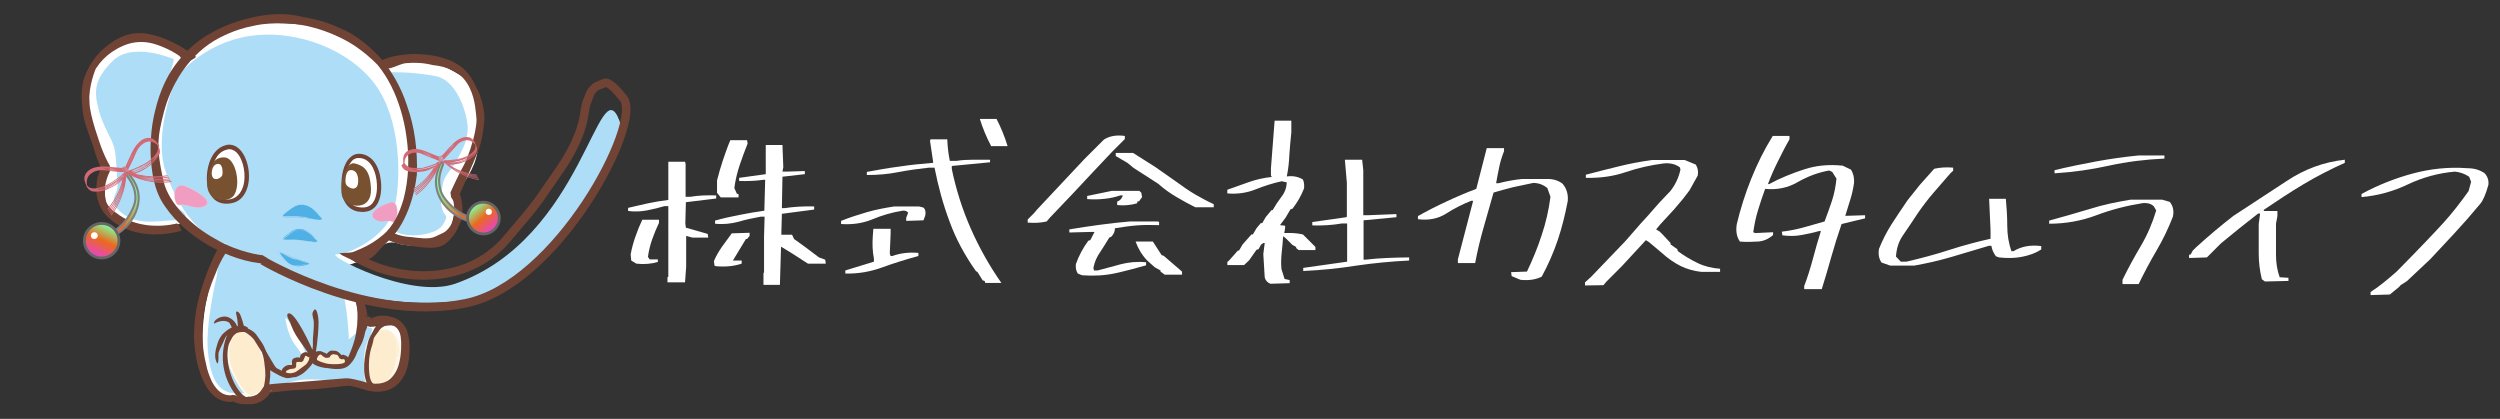 <?xml version="1.0" encoding="utf-8"?>
<!-- Generator: Adobe Illustrator 25.2.0, SVG Export Plug-In . SVG Version: 6.00 Build 0)  -->
<svg version="1.1" id="レイヤー_1" xmlns="http://www.w3.org/2000/svg" xmlns:xlink="http://www.w3.org/1999/xlink" x="0px"
	 y="0px" viewBox="0 0 882.8 147.9" style="enable-background:new 0 0 882.8 147.9;" xml:space="preserve">
<rect x="0" y="0" width="882.8" height="147.9" fill="#333333" stroke="none"/>
<style type="text/css">
	.st0{fill:#FFFFFF;}
	.st1{fill:#AEDEF7;}
	.st2{fill:#FDECCE;}
	.st3{fill:#FDEED1;}
	.st4{fill:#FFF5E3;}
	.st5{fill:#FFF8EC;}
	.st6{fill:#FFFCF6;}
	.st7{fill:#F09DC1;}
	.st8{fill:#F5C0D7;}
	.st9{fill:#704335;}
	.st10{fill:#785230;}
	.st11{fill:#4EB0E4;}
	.st12{fill:#9FD0F0;}
	.st13{fill:none;stroke:#704335;stroke-width:3;stroke-miterlimit:10;}
	.st14{enable-background:new    ;}
	.st15{fill:url(#SVGID_1_);stroke:#808080;stroke-width:0.75;stroke-miterlimit:10;}
	.st16{fill:url(#SVGID_2_);stroke:#666666;stroke-miterlimit:10;}
	.st17{fill:#D26974;}
	.st18{fill:url(#SVGID_3_);stroke:#808080;stroke-width:0.75;stroke-miterlimit:10;}
	.st19{fill:url(#SVGID_4_);stroke:#666666;stroke-miterlimit:10;}
</style>
<g>
	<path class="st0" d="M36.2,59c0,0-6.4-18.4-5.8-27.4S34.1,20.4,43,14.4c7.6-5.2,19.7,4.2,23,7c0-0.8,0.8-2.4,4-5.7
		c6.3-6.7,20.8-8.5,36-7.1s29.5,13.3,29.5,13.3s0,0,5.5-1.4s14.7,1.5,22.8,6.9c8,5.4,6,24.4,3.7,30.3s-6.6,10.5-6.6,10.5
		s0.3,8.9-2.9,14.4c-3.3,5.5-14.7,4.2-17.1,3.5c0,0-4-2-7.8,2.1c-3.9,4.1-11.7,5.8-11.7,5.8s6.2,16.4,6.6,19.6s7.5,0.8,12.3,1.3
		c4.8,0.5,3.5,12.9-2.5,19.5c-5.6,6.3-9.1,1.5-9.5,1c-0.1,0-0.3,0-0.4,0c0,0-0.1,0-0.2,0h-9.3c-6.9,0.3-14.8,0.8-14.8,0.8L88.2,140
		c0,0-8,1.7-10.5,0c-1.6-1.1-4-5.5-5-10.2c-1.6-5.6-1.4-12.4-0.6-19c1.1-9,4.8-19.8,7-20.9c2.3-1.1-7.1-5-9.6-7.6
		C66.9,79.7,64,79,64,79s0,0-7.4,1.2s-8.1-0.7-14.2-3.5s-5.1-6.1-5.5-10.3C36.5,62.2,36.2,59,36.2,59z"/>
	<g>
		<path class="st1" d="M116.5,90.9c0,0,3.2,5.3,4.8,12.8c1.6,7.5,1.9,16.1,1.9,16.1l5.5-4.6l2.8,0.8c0,0-2.9,13.2-1.2,16.4
			s1.7,3.9-1.5,3.2c-3.3-0.7-17-2-22-1.5s-12.9,3.7-12.9,3.7s-9.4,1.9-13.2,0.7c-3.8-1.2-6.4-5-7.3-14.6s3.1-26.2,3.1-26.2
			s1.5-13.4,4.8-12.1c3.3,1.2,13.4,1.8,13.4,1.8s-0.3,3,4.5,6.1s3.9,5,7.5,4.1c3.6-0.8,6.8-4.4,6.8-4.4L116.5,90.9z"/>
	</g>
	<path class="st0" d="M100.8,112.6c0,0,0.7,5.5,3.2,8.9c2.6,3.4,4.4,6.9,3.8,3.4C107.3,121.4,100.8,110.7,100.8,112.6z"/>
	<g>
		<path class="st2" d="M138.6,117.5c-2.1-2.1-8.7-1.6-9.4,7.1c-0.6,8.7-0.2,13.9,5,12.5C139.3,135.6,143.9,122.8,138.6,117.5z"/>
		<g>
			<path class="st3" d="M132.1,117.7c-0.8,0.6-1.4,1.4-1.9,2.3s-0.8,1.8-1,2.8c-0.1,0.3-0.1,0.6-0.1,0.9c0,0.2,0,0.4,0,0.6
				s0,0.3,0,0.5c-0.1,1.6-0.2,3.3-0.1,5c0,0.9,0,1.7,0.1,2.6c0,0.2,0,0.4,0.1,0.6v0.3l0.1,0.3c0,0.2,0.1,0.4,0.1,0.6
				c0.1,0.2,0.1,0.4,0.2,0.6c0.1,0.3,0.2,0.6,0.4,0.9c0.2,0.3,0.4,0.6,0.6,0.8c0.3,0.2,0.5,0.4,0.9,0.6c0.3,0.1,0.7,0.2,1,0.2
				c0.1,0,0.2,0,0.3,0s0.2,0,0.3,0c0.2,0,0.3,0,0.5-0.1c0.2,0,0.3-0.1,0.5-0.1s0.3-0.1,0.5-0.1c0.6-0.2,1.2-0.6,1.7-1s1-0.9,1.4-1.4
				s0.8-1.1,1.1-1.6c0.3-0.6,0.6-1.2,0.9-1.8c0.1-0.3,0.3-0.6,0.4-0.9c0.1-0.2,0.1-0.3,0.2-0.5c0.1-0.2,0.1-0.3,0.2-0.5
				c0.2-0.7,0.4-1.5,0.6-2.2c0.1-0.7,0.2-1.5,0.3-2.3c0-0.8,0-1.5,0-2.3c-0.1-0.8-0.2-1.5-0.5-2.3c-0.3-0.9-0.7-1.7-1.4-2.5
				c-0.1-0.1-0.3-0.3-0.4-0.4c-0.1-0.1-0.2-0.1,0,0.1c0.1,0.2,0.3,0.4,0.5,0.6c0.1,0.1,0.2,0.2,0.2,0.3l0.1,0.2
				c0,0.1,0.1,0.1,0.1,0.2c0.1,0.1,0.2,0.3,0.2,0.4c0.1,0.1,0.1,0.3,0.2,0.4c0,0.1,0.1,0.1,0.1,0.2s0.1,0.1,0.1,0.2s0.1,0.3,0.1,0.4
				s0.1,0.3,0.1,0.4s0.1,0.3,0.1,0.4c0,0.3,0.1,0.6,0.1,0.9c0.1,1.2,0.1,2.3,0,3.6c-0.2,1.3-0.4,2.5-0.8,3.7
				c-0.4,1.2-0.8,2.3-1.5,3.4c-0.1,0.1-0.2,0.3-0.2,0.4c0,0.1-0.1,0.1-0.1,0.2l-0.1,0.2c-0.1,0.1-0.2,0.2-0.3,0.4
				c-0.1,0.1-0.2,0.2-0.3,0.4l-0.1,0.2l-0.1,0.2c-0.1,0.1-0.2,0.2-0.3,0.3c-0.2,0.2-0.4,0.4-0.6,0.6c-0.1,0.1-0.2,0.2-0.3,0.3
				l-0.3,0.3c-0.1,0.1-0.2,0.1-0.4,0.2c-0.1,0.1-0.2,0.1-0.4,0.2l-0.2,0.1c-0.1,0-0.1,0-0.2,0.1c-0.1,0-0.3,0.1-0.4,0.1
				c-0.3,0.1-0.6,0.1-0.9,0.2c-0.2,0-0.3,0-0.5,0c-0.1,0-0.1,0-0.2,0c-0.1,0-0.1,0-0.2,0c-0.3,0-0.5-0.1-0.7-0.1
				c-0.1,0-0.2,0-0.2-0.1c-0.1,0-0.1,0-0.2-0.1c-0.1,0-0.1-0.1-0.2-0.1c-0.1,0-0.2-0.1-0.3-0.2c-0.1,0-0.1-0.1-0.2-0.2l-0.1-0.1
				c0,0-0.1-0.1-0.1-0.2c-0.2-0.3-0.4-0.6-0.5-0.9c-0.1-0.3-0.2-0.7-0.3-1c-0.2-0.7-0.2-1.4-0.3-2.2c-0.1-0.7-0.1-1.3-0.1-1.9
				c0-0.6,0-1.3,0-1.9c0-1.3,0.1-2.5,0.2-3.8c0.1-1,0.3-2.1,0.7-3c0-0.1,0.1-0.2,0.1-0.4c0-0.1,0.1-0.2,0.1-0.3
				c0.1-0.2,0.2-0.5,0.3-0.7c0.2-0.4,0.5-0.8,0.8-1.2c0.5-0.6,1-1,1.5-1.4c0.5-0.3,1.1-0.6,1.7-0.7c0.5-0.1,1-0.2,1.5-0.1
				c0.3,0,0.6,0.1,0.8,0.1c0.3,0.1,0.5,0.2,0.8,0.3c0.1,0,0.2,0.1,0.3,0.1s0.2,0.1,0.3,0.2c-0.5-0.4-1.2-0.8-2.1-0.9
				c-0.8-0.1-1.7,0-2.5,0.3c-0.1,0-0.2,0.1-0.2,0.1c-0.1,0-0.1,0.1-0.2,0.1C132.9,117.1,132.5,117.4,132.1,117.7z"/>
			<path class="st4" d="M132.4,117.5c-0.4,0.3-0.8,0.6-1.1,1c-0.2,0.2-0.3,0.4-0.5,0.6l-0.2,0.3l-0.1,0.1l-0.1,0.2
				c-0.5,0.8-0.8,1.7-1.1,2.7c0,0.1-0.1,0.3-0.1,0.4s-0.1,0.3-0.1,0.5s0,0.4-0.1,0.6c0,0.2,0,0.3,0,0.5c-0.1,1.7-0.2,3.3-0.2,5
				c0,0.9,0,1.7,0.1,2.6c0.1,0.9,0.2,1.7,0.4,2.6c0.1,0.3,0.2,0.6,0.3,1c0.1,0.2,0.1,0.3,0.2,0.4c0,0.1,0.1,0.1,0.1,0.2l0.2,0.2
				c0.2,0.3,0.5,0.5,0.8,0.7c0.1,0,0.2,0.1,0.2,0.1c0.1,0,0.2,0.1,0.2,0.1c0.1,0,0.2,0.1,0.2,0.1l0.2,0.1c0.1,0,0.2,0,0.2,0
				c0.1,0,0.2,0,0.2,0h0.2h0.1h0.1c0.2,0,0.3,0,0.5-0.1h0.2l0.2-0.1l0.2-0.1l0.2-0.1l0.2-0.1c0.1,0,0.1-0.1,0.2-0.1
				c0.1-0.1,0.3-0.1,0.4-0.2l0.2-0.1c0.1,0,0.1-0.1,0.2-0.1c0.5-0.4,1-0.8,1.4-1.3s0.8-1,1.2-1.6l0.3-0.4c0.1-0.1,0.2-0.3,0.2-0.4
				c0.2-0.3,0.3-0.6,0.5-0.9c0.3-0.6,0.5-1.2,0.8-1.9c0.1-0.4,0.2-0.7,0.4-1.1c0.1-0.4,0.2-0.7,0.3-1.1s0.1-0.7,0.2-1.1
				c0-0.2,0.1-0.4,0.1-0.6v-0.3v-0.3c0.1-0.8,0.1-1.5,0-2.3c0-0.8-0.2-1.5-0.4-2.3c-0.3-0.9-0.6-1.8-1.2-2.5
				c-0.1-0.1-0.2-0.2-0.2-0.3c-0.1-0.1-0.2-0.2-0.3-0.3c-0.2-0.2-0.3-0.3-0.2-0.1c0.1,0.2,0.3,0.4,0.5,0.6c0.1,0.1,0.2,0.2,0.2,0.3
				l0.1,0.2c0,0.1,0.1,0.1,0.1,0.2c0.1,0.1,0.2,0.3,0.2,0.4c0.1,0.1,0.1,0.3,0.2,0.4c0,0.1,0.1,0.1,0.1,0.2s0.1,0.1,0.1,0.2
				s0.1,0.3,0.1,0.4s0.1,0.3,0.1,0.4s0.1,0.3,0.1,0.4c0,0.3,0.1,0.6,0.1,0.9c0.1,1.2,0.1,2.3,0,3.6c-0.2,1.3-0.4,2.5-0.8,3.7
				c-0.4,1.2-0.8,2.3-1.5,3.4c-0.2,0.3-0.3,0.5-0.5,0.8c-0.1,0.1-0.2,0.2-0.3,0.4c-0.1,0.1-0.2,0.2-0.3,0.4l-0.1,0.2l-0.1,0.2
				c-0.1,0.1-0.2,0.2-0.3,0.3c-0.2,0.2-0.4,0.4-0.6,0.6c-0.1,0.1-0.2,0.2-0.3,0.3l-0.3,0.2c-0.2,0.1-0.5,0.3-0.7,0.4l-0.2,0.1
				c-0.1,0-0.1,0-0.2,0.1c-0.1,0-0.3,0.1-0.4,0.1c-0.3,0.1-0.6,0.1-0.9,0.2c-0.2,0-0.3,0-0.5,0c-0.1,0-0.1,0-0.2,0
				c-0.1,0-0.1,0-0.2,0c-0.3,0-0.5-0.1-0.7-0.1c-0.1,0-0.1,0-0.2-0.1c-0.1,0-0.1,0-0.1-0.1c-0.1,0-0.1-0.1-0.2-0.1
				c-0.1,0-0.1-0.1-0.3-0.2c-0.1,0-0.1-0.1-0.2-0.2l-0.1-0.1c0,0-0.1-0.1-0.1-0.2c-0.2-0.3-0.4-0.6-0.5-0.9c-0.1-0.3-0.2-0.7-0.3-1
				c-0.2-0.7-0.2-1.4-0.3-2.2c-0.1-0.7-0.1-1.3-0.1-1.9c0-0.6,0-1.3,0-1.9c0-1.3,0.1-2.5,0.2-3.8c0.1-1,0.3-2.1,0.7-3
				c0-0.1,0.1-0.2,0.1-0.4c0-0.1,0.1-0.2,0.1-0.3c0.1-0.2,0.2-0.5,0.3-0.7c0.2-0.4,0.5-0.8,0.8-1.2c0.5-0.6,1-1,1.5-1.4
				c0.5-0.3,1.1-0.6,1.7-0.7c0.5-0.1,1-0.2,1.5-0.1c0.3,0,0.6,0.1,0.8,0.1c0.3,0.1,0.5,0.2,0.8,0.3c0.1,0,0.2,0.1,0.3,0.1
				s0.2,0.1,0.3,0.2c-1-0.8-2.6-1.1-4.2-0.6c-0.2,0.1-0.3,0.1-0.5,0.2C133.3,116.9,132.8,117.2,132.4,117.5z"/>
			<path class="st5" d="M133,117.2c-0.9,0.5-1.6,1.2-2.1,1.9c-0.5,0.8-1,1.7-1.2,2.6c-0.1,0.3-0.2,0.6-0.2,0.9
				c-0.1,0.5-0.1,0.7-0.1,1.1c-0.1,0.8-0.1,1.6-0.1,2.4s-0.1,1.6-0.1,2.4s0,1.6,0,2.4c0,0.8,0.1,1.7,0.3,2.5
				c0.1,0.7,0.3,1.3,0.6,1.9c0.3,0.6,0.7,1.1,1.2,1.5l0.1,0.1c0,0,0.1,0,0.1,0.1c0.1,0,0.1,0.1,0.2,0.1c0.2,0,0.3,0.1,0.5,0.1
				c0.3,0.1,0.6,0.1,0.9,0.1c0.2,0,0.3,0,0.5,0s0.3,0,0.5-0.1c0.2,0,0.3-0.1,0.5-0.1l0.4-0.2c0.6-0.2,1.1-0.6,1.6-1s0.9-0.9,1.3-1.4
				c0.4-0.5,0.7-1,1.1-1.6c0.2-0.3,0.3-0.6,0.5-0.9c0.1-0.2,0.2-0.3,0.2-0.5c0.1-0.2,0.1-0.3,0.2-0.5c0.6-1.4,1-2.9,1.3-4.4
				c0-0.2,0.1-0.4,0.1-0.6l0.1-0.6c0-0.4,0.1-0.8,0.1-1.1c0-0.4,0-0.8,0-1.1c0-0.4,0-0.8-0.1-1.1c0-0.1,0-0.2-0.1-0.4
				c0-0.1-0.1-0.3-0.1-0.4c0-0.3-0.1-0.6-0.2-0.8c0-0.1-0.1-0.3-0.1-0.4c-0.1-0.1-0.1-0.3-0.2-0.4c-0.1-0.3-0.2-0.5-0.4-0.7
				c-0.1-0.1-0.1-0.2-0.3-0.4c0-0.1-0.1-0.2-0.2-0.3c-0.1-0.1-0.1-0.2-0.2-0.3c-0.1-0.2-0.2-0.3-0.3-0.4s-0.1-0.1,0,0
				s0.1,0.2,0.2,0.3c0.1,0.1,0.1,0.2,0.2,0.3c0,0.1,0.1,0.1,0.1,0.2s0.1,0.1,0.1,0.2c0.1,0.1,0.1,0.2,0.2,0.4
				c0.3,0.6,0.5,1.1,0.6,1.7c0,0.1,0.1,0.3,0.1,0.4s0.1,0.3,0.1,0.4v0.2v0.2v0.4c0.1,1.2,0,2.3-0.1,3.6c-0.2,1.3-0.5,2.5-0.9,3.7
				c-0.2,0.6-0.4,1.2-0.7,1.7c-0.3,0.6-0.5,1.1-0.9,1.7c-0.6,1.1-1.4,2-2.3,2.7c-0.4,0.3-0.9,0.6-1.4,0.8c-0.1,0-0.3,0.1-0.4,0.1
				c-0.1,0-0.3,0.1-0.4,0.1c-0.1,0-0.3,0-0.4,0.1c-0.1,0-0.3,0-0.4,0c-0.2,0-0.3,0-0.5,0c-0.1,0-0.1,0-0.2,0c-0.1,0-0.1,0-0.2,0H132
				h-0.1c-0.1,0-0.1,0-0.2,0c-0.1,0-0.2-0.1-0.3-0.1c-0.2-0.1-0.2-0.1-0.3-0.2c-0.1,0-0.1-0.1-0.2-0.1c0,0-0.1,0-0.1-0.1l-0.1-0.1
				c-0.1-0.1-0.2-0.2-0.4-0.5c-0.4-0.6-0.6-1.3-0.7-2c-0.1-0.7-0.2-1.4-0.3-2.2c-0.1-1.3-0.1-2.6,0-3.8c0-0.6,0.1-1.3,0.1-1.9
				c0-0.3,0-0.6,0.1-1c0-0.3,0.1-0.6,0.1-1c0.1-1,0.4-2.1,0.7-3c0-0.1,0.1-0.2,0.1-0.4c0-0.1,0.1-0.2,0.2-0.3
				c0.1-0.2,0.2-0.4,0.3-0.7c0.3-0.4,0.5-0.8,0.8-1.2c0.1-0.1,0.3-0.3,0.4-0.4c0.1-0.1,0.3-0.2,0.4-0.3c0.3-0.2,0.5-0.4,0.8-0.5
				c0.5-0.3,1.1-0.5,1.7-0.7c0.5-0.1,1-0.1,1.5,0s1.1,0.2,1.6,0.5c0.1,0.1,0.2,0.1,0.3,0.2l0.1,0.1l0.1,0.1
				c-0.1-0.1-0.2-0.2-0.4-0.3c-0.1-0.1-0.3-0.2-0.4-0.2c-0.1-0.1-0.3-0.1-0.4-0.2c-0.1,0-0.1,0-0.2-0.1c-0.1,0-0.2,0-0.2-0.1
				c-0.6-0.1-1.3-0.2-2.1,0c-0.2,0-0.3,0.1-0.5,0.1C133.9,116.8,133.4,116.9,133,117.2z"/>
			<path class="st6" d="M133.1,117.2c-0.3,0.2-0.6,0.4-0.8,0.6s-0.5,0.4-0.7,0.6s-0.4,0.5-0.7,0.8c-0.1,0.1-0.1,0.2-0.2,0.3
				c-0.1,0.1-0.1,0.2-0.2,0.3c-0.1,0.1-0.1,0.2-0.2,0.4c-0.1,0.1-0.1,0.3-0.2,0.4c-0.1,0.3-0.2,0.5-0.3,0.8c0,0.1-0.1,0.2-0.1,0.3
				c0,0.1,0,0.2-0.1,0.3c0,0.2-0.1,0.3-0.1,0.5c-0.2,0.8-0.2,1.6-0.3,2.4c0,0.8-0.1,1.6-0.1,2.4c0,1.6-0.1,3.2,0.1,4.9
				c0.1,0.7,0.2,1.3,0.3,1.9c0.1,0.6,0.3,1.1,0.6,1.6s0.7,0.9,1.1,1.1c0.5,0.2,1,0.3,1.5,0.3c1-0.1,2.1-0.4,3-1.1
				c0.2-0.2,0.4-0.4,0.7-0.6c0.2-0.2,0.4-0.4,0.6-0.7c0.4-0.5,0.8-1,1.1-1.6c0.8-1.3,1.4-2.6,1.8-3.9c0.2-0.7,0.4-1.3,0.5-2
				c0.1-0.3,0.1-0.7,0.2-1.1c0-0.4,0.1-0.7,0.1-1.1c0-0.1,0-0.3,0-0.4c0-0.2,0-0.3,0-0.5c0-0.1,0-0.2,0-0.3c0-0.1,0-0.2,0-0.3
				c0-0.2,0-0.4,0-0.6c0-0.8-0.2-1.6-0.3-2.1c0-0.1-0.1-0.4-0.2-0.7c-0.1-0.2-0.1-0.3-0.2-0.5c-0.1-0.2-0.2-0.4-0.2-0.5
				c-0.1-0.2-0.2-0.3-0.3-0.5c-0.1-0.1-0.2-0.3-0.2-0.4c-0.1-0.2-0.2-0.3-0.1-0.2c0.1,0.1,0.1,0.2,0.2,0.2c0,0.1,0.1,0.2,0.1,0.2
				c0,0.1,0.1,0.2,0.1,0.3l0.1,0.1c0,0.1,0.1,0.1,0.1,0.2c0.1,0.1,0.1,0.3,0.2,0.4c0.1,0.1,0.1,0.3,0.2,0.4c0.1,0.3,0.2,0.6,0.2,0.8
				c0,0.1,0.1,0.3,0.1,0.4s0.1,0.3,0.1,0.4c0,0.3,0.1,0.5,0.1,0.8c0.1,1.1,0,2.2-0.2,3.4c-0.2,1.3-0.5,2.5-0.9,3.7s-0.9,2.4-1.6,3.5
				c-0.1,0.1-0.2,0.3-0.3,0.4c-0.1,0.1-0.2,0.3-0.3,0.4c-0.2,0.2-0.4,0.5-0.6,0.7c-0.4,0.4-0.8,0.8-1.2,1.2
				c-0.4,0.3-0.9,0.6-1.4,0.8l-0.2,0.1c-0.1,0-0.1,0-0.2,0.1c-0.1,0-0.3,0.1-0.4,0.1c-0.1,0-0.3,0.1-0.4,0.1h-0.2
				c-0.1,0-0.1,0-0.2,0c-0.3,0-0.6,0-0.9-0.1c-0.3-0.1-0.5-0.2-0.6-0.2s-0.1-0.1-0.2-0.1l-0.1-0.1c-0.1-0.1-0.1-0.1-0.2-0.2
				c-0.1-0.1-0.1-0.1-0.2-0.2c0-0.1-0.1-0.1-0.1-0.2c-0.1-0.1-0.1-0.2-0.2-0.3c-0.3-0.6-0.5-1.3-0.6-1.9c-0.1-0.6-0.2-1.3-0.3-2.1
				c-0.1-1.3-0.1-2.6,0-3.8c0-0.6,0.1-1.3,0.1-1.9s0.1-1.3,0.2-1.9c0.1-1,0.4-2,0.8-3c0.2-0.5,0.4-0.9,0.7-1.3s0.5-0.8,0.9-1.2
				c0.5-0.6,1-1,1.6-1.3c0.5-0.3,1.1-0.5,1.7-0.6c0.5-0.1,1-0.1,1.5,0s1.1,0.3,1.6,0.6c0.1,0.1,0.2,0.1,0.3,0.2s0.2,0.1,0.3,0.2
				c-0.4-0.5-0.9-0.7-1.4-0.9c-0.5-0.2-1.1-0.2-1.9-0.2c-0.1,0-0.2,0-0.3,0.1c-0.1,0-0.2,0-0.3,0.1c0.2,0,0.2,0,0.3,0l0,0h-0.1
				c0,0-0.1,0-0.2,0c-0.1,0-0.1,0-0.2,0c-0.1,0-0.1,0-0.2,0.1c-0.3,0.1-0.6,0.2-0.9,0.3c-0.1,0.1-0.2,0.1-0.3,0.2
				C133.1,117.2,133.1,117.2,133.1,117.2z"/>
		</g>
	</g>
	<g>
		<path class="st2" d="M85.6,117c-3-1.1-7.7,6-3.5,14.8c4.1,8.8,6.6,10,10.3,6.3C96.1,134.4,93.1,119.7,85.6,117z"/>
		<g>
			<path class="st3" d="M80.7,121.8c-0.5,2.1-0.5,4.1-0.1,6.2c0.1,0.3,0.1,0.6,0.2,0.9c0.1,0.5,0.3,0.8,0.4,1.1
				c0.3,0.8,0.7,1.7,1.1,2.5s0.8,1.6,1.3,2.4c0.5,0.8,0.9,1.6,1.5,2.4c0.1,0.2,0.3,0.4,0.4,0.6c0.1,0.2,0.3,0.4,0.5,0.5
				c0.3,0.4,0.6,0.7,1,1c0.3,0.2,0.6,0.4,1,0.5s0.7,0.2,1.1,0.2s0.7-0.1,1.1-0.3c0.3-0.1,0.7-0.3,0.9-0.5c0.3-0.2,0.6-0.4,0.8-0.7
				l0.2-0.2l0.2-0.2c0.1-0.1,0.3-0.3,0.4-0.4c0.5-0.6,0.8-1.2,1-1.9s0.3-1.4,0.4-2.1c0.1-0.7,0.1-1.4,0-2.1
				c-0.1-1.4-0.3-2.9-0.7-4.3c-0.4-1.6-1-3.2-1.7-4.6c-0.7-1.5-1.6-2.8-2.8-4c-0.8-0.7-1.5-1.3-2.5-1.8c-0.2-0.1-0.5-0.2-0.6-0.2
				c-0.2,0-0.2,0,0,0.1c0.4,0.2,1,0.5,1.5,0.8c0.6,0.4,1.1,0.8,1.5,1.3s0.8,0.9,1.2,1.5c0.7,1,1.3,2.1,1.9,3.4s1,2.6,1.3,3.9
				s0.6,2.6,0.7,4s0,2.6-0.3,3.8c-0.2,0.6-0.4,1.2-0.7,1.7c-0.2,0.3-0.3,0.5-0.5,0.7c-0.1,0.1-0.2,0.2-0.3,0.3
				c-0.1,0.1-0.2,0.2-0.4,0.3c-0.3,0.2-0.5,0.4-0.8,0.6c-0.2,0.2-0.5,0.3-0.6,0.4c-0.1,0.1-0.2,0.1-0.2,0.1c-0.1,0-0.1,0.1-0.2,0.1
				s-0.2,0.1-0.2,0.1c-0.1,0-0.2,0.1-0.3,0.1c-0.1,0-0.2,0-0.3,0c-0.1,0-0.2,0-0.4,0c-0.4-0.1-0.7-0.2-1.1-0.4
				c-0.3-0.2-0.6-0.4-0.9-0.7c-0.5-0.5-1-1.2-1.5-1.9c-0.8-1.2-1.5-2.4-2.1-3.6c-0.6-1.2-1.2-2.4-1.6-3.8c-0.3-1.1-0.6-2.2-0.7-3.3
				c-0.1-1.1-0.1-2.2,0-3.2c0.1-0.8,0.3-1.5,0.4-2.2c0.2-0.6,0.4-1.2,0.8-1.9c0.3-0.4,0.6-0.9,1-1.3c0.1-0.1,0.2-0.2,0.3-0.3
				c0.1,0,0.1-0.1,0.2-0.1l0.2-0.1l0.1-0.1l0.1-0.1l0.2-0.1c0.1,0,0.3-0.1,0.4-0.1s0.1,0,0.2,0s0.1,0,0.2,0s0.1,0,0.2,0s0.1,0,0.2,0
				c-0.3-0.1-0.8,0-1.2,0.1c-0.4,0.1-0.8,0.4-1.1,0.7c-0.3,0.3-0.7,0.7-0.9,1c-0.1,0.1-0.1,0.2-0.2,0.3c-0.1,0.1-0.1,0.2-0.2,0.3
				c-0.1,0.2-0.2,0.4-0.3,0.6c-0.1,0.2-0.1,0.3-0.2,0.5C81,120.8,80.8,121.3,80.7,121.8z"/>
			<path class="st4" d="M80.8,121.4c-0.3,1-0.5,2.1-0.5,3.1s0,2.1,0.2,3.1c0,0.2,0.1,0.3,0.1,0.5c0,0.2,0.1,0.3,0.1,0.5
				c0.2,0.5,0.2,0.8,0.4,1.1c0.1,0.4,0.3,0.8,0.5,1.3c0.2,0.4,0.4,0.8,0.6,1.2c0.4,0.8,0.8,1.6,1.3,2.4c0.4,0.8,0.9,1.6,1.4,2.4
				c0.3,0.4,0.5,0.8,0.8,1.1c0.3,0.4,0.6,0.7,1,1c0.5,0.5,1.2,0.9,2,0.9c0.4,0,0.7,0,1.1-0.1c0.3-0.1,0.7-0.3,1-0.4
				c0.6-0.4,1.1-0.8,1.6-1.3s0.9-1.1,1.1-1.8s0.4-1.4,0.5-2.1c0.1-0.7,0.1-1.4,0.1-2.1c0-1.4-0.2-2.9-0.6-4.3
				c-0.4-1.6-0.9-3.2-1.6-4.7s-1.6-2.9-2.7-4.1c-0.7-0.8-1.5-1.4-2.4-1.9c-0.1-0.1-0.2-0.1-0.4-0.2c-0.2-0.1-0.3-0.1-0.5-0.2
				c-0.3-0.1-0.5-0.2-0.2-0.1c0.4,0.2,1,0.5,1.5,0.8c1.1,0.8,2,1.7,2.7,2.7s1.3,2.1,1.9,3.4s1,2.6,1.3,3.9c0.3,1.3,0.6,2.6,0.7,4
				c0.1,1.4,0,2.6-0.3,3.8c-0.2,0.6-0.4,1.2-0.7,1.7c-0.2,0.3-0.3,0.5-0.5,0.7c-0.1,0.1-0.2,0.2-0.3,0.3c-0.1,0.1-0.2,0.2-0.4,0.3
				c-0.1,0.1-0.3,0.2-0.4,0.3s-0.1,0.1-0.2,0.2c-0.1,0-0.1,0.1-0.2,0.1c-0.2,0.2-0.5,0.3-0.6,0.4c-0.2,0.1-0.3,0.1-0.4,0.2
				c-0.1,0-0.2,0.1-0.2,0.1c-0.1,0-0.2,0-0.3,0.1c-0.1,0-0.2,0-0.3,0c-0.1,0-0.1,0-0.2,0h-0.1h-0.1c-0.4-0.1-0.7-0.2-1.1-0.4
				c-0.3-0.2-0.6-0.4-0.9-0.7c-0.5-0.5-1-1.1-1.5-1.9c-0.8-1.2-1.5-2.4-2.1-3.6c-0.6-1.2-1.2-2.4-1.6-3.8c-0.3-1.1-0.6-2.2-0.7-3.3
				c-0.1-1.1-0.1-2.2,0-3.2c0.1-0.8,0.3-1.5,0.4-2.2c0.2-0.6,0.4-1.2,0.8-1.9c0.3-0.4,0.6-0.9,1-1.3c0.1-0.1,0.2-0.2,0.3-0.3
				l0.2-0.1l0.2-0.1l0.1-0.1c0,0,0.1,0,0.1-0.1l0.2-0.1l0.2-0.1h0.1h0.1c0.1,0,0.1,0,0.2,0s0.1,0,0.2,0s0.1,0,0.2,0s0.1,0,0.2,0
				c-0.3-0.1-0.7,0-1.1,0.1s-0.7,0.3-1,0.6c-0.3,0.3-0.6,0.6-0.9,0.9s-0.5,0.7-0.7,1.1c-0.1,0.2-0.1,0.3-0.2,0.5
				C81.2,120.4,81,120.9,80.8,121.4z"/>
			<path class="st5" d="M81.1,120.8c-0.2,0.5-0.3,1-0.4,1.5s-0.2,1-0.2,1.5c-0.1,1-0.1,2.1,0.1,3.1c0,0.2,0.1,0.3,0.1,0.5
				s0.1,0.3,0.1,0.5c0.1,0.2,0.1,0.4,0.2,0.6s0.1,0.3,0.2,0.5c0.3,0.9,0.6,1.7,1,2.5s0.8,1.6,1.2,2.3c0.4,0.8,0.8,1.5,1.3,2.3
				s1,1.5,1.6,2.2c0.5,0.5,1,1,1.6,1.4c0.3,0.2,0.6,0.3,1,0.3c0.3,0,0.7,0,1-0.1c0.2,0,0.3-0.1,0.5-0.2c0.2-0.1,0.3-0.1,0.5-0.2
				c0.3-0.2,0.6-0.4,0.8-0.6c0.3-0.2,0.5-0.4,0.8-0.7c0.2-0.2,0.5-0.5,0.7-0.8c0.4-0.6,0.6-1.2,0.8-1.8c0.2-0.7,0.3-1.3,0.3-2
				c0.1-1.4,0-2.8-0.2-4.2c-0.3-1.6-0.7-3.2-1.3-4.7c-0.6-1.5-1.3-3-2.3-4.3c-0.3-0.4-0.7-0.9-1.2-1.4c-0.4-0.5-0.9-0.9-1.4-1.2
				c-0.2-0.1-0.6-0.4-1-0.6s-0.7-0.3-0.5-0.2c0.4,0.2,1,0.5,1.4,0.9c1.1,0.8,1.9,1.8,2.6,2.8s1.3,2.2,1.8,3.4
				c0.5,1.3,0.9,2.6,1.3,3.9c0.3,1.3,0.5,2.6,0.6,4c0,1.3-0.1,2.6-0.4,3.8c-0.2,0.6-0.4,1.1-0.8,1.6c-0.1,0.1-0.2,0.2-0.3,0.3
				c-0.1,0.1-0.2,0.2-0.3,0.3c-0.1,0.1-0.2,0.2-0.4,0.3c-0.1,0.1-0.2,0.2-0.4,0.3c-0.3,0.2-0.5,0.4-0.8,0.6
				c-0.1,0.1-0.3,0.1-0.4,0.2c-0.1,0.1-0.2,0.1-0.3,0.1c-0.3,0.1-0.4,0.1-0.6,0.2c-0.1,0-0.3,0.1-0.9,0c-0.4-0.1-0.7-0.3-1-0.5
				s-0.6-0.5-0.8-0.7c-0.5-0.5-1-1.2-1.4-1.9c-0.4-0.6-0.8-1.2-1.1-1.8c-0.3-0.6-0.7-1.2-1-1.8c-0.6-1.2-1.2-2.4-1.6-3.8
				c-0.6-2.2-0.8-4.4-0.5-6.5c0.1-0.8,0.3-1.5,0.5-2.1s0.5-1.2,0.8-1.8c0.3-0.4,0.6-0.9,1.1-1.3c0.1-0.1,0.2-0.2,0.4-0.3
				c0.1-0.1,0.3-0.2,0.4-0.2c0.3-0.1,0.6-0.2,0.9-0.3c0.1,0,0.2,0,0.3,0c0.1,0,0.1,0,0.2,0s0.1,0,0.2,0c-0.3-0.1-0.7-0.1-1-0.1
				c-0.1,0-0.2,0-0.2,0.1c-0.1,0-0.2,0-0.2,0.1c-0.1,0-0.2,0.1-0.2,0.1c-0.1,0-0.1,0.1-0.2,0.1s-0.1,0.1-0.2,0.2s-0.1,0.1-0.2,0.2
				s-0.3,0.2-0.4,0.4c-0.3,0.3-0.5,0.6-0.7,1c-0.1,0.2-0.2,0.3-0.2,0.5C81.5,119.9,81.3,120.3,81.1,120.8z"/>
			<path class="st6" d="M81.2,120.8c-0.1,0.4-0.2,0.7-0.3,1c0,0.2-0.1,0.3-0.1,0.5s-0.1,0.3-0.1,0.5c-0.1,0.7-0.2,1.5-0.2,2.8
				c0,0.2,0,0.3,0,0.5c0,0.1,0,0.2,0,0.2v0.2c0,0.2,0.1,0.4,0.1,0.6s0.1,0.4,0.1,0.6c0.2,0.9,0.5,1.7,0.8,2.5
				c0.1,0.2,0.2,0.4,0.2,0.6c0.1,0.2,0.2,0.4,0.3,0.6c0.2,0.4,0.4,0.8,0.6,1.2c0.4,0.8,0.8,1.5,1.2,2.3c0.4,0.8,0.9,1.5,1.4,2.3
				c0.4,0.6,0.8,1.1,1.3,1.6s1,0.8,1.6,1c0.3,0.1,0.6,0.1,0.9,0.1s0.6-0.1,0.8-0.2c0.5-0.2,1-0.5,1.5-0.9c0.1-0.1,0.2-0.2,0.3-0.3
				c0.1-0.1,0.2-0.2,0.3-0.3c0.2-0.2,0.4-0.4,0.6-0.6c0.4-0.4,0.6-1,0.8-1.6c0.4-1.2,0.5-2.5,0.5-3.9c0-1.7-0.3-3.1-0.6-4.6
				c-0.4-1.4-0.8-2.9-1.5-4.3c-0.2-0.5-0.6-1.3-1.1-2c-0.2-0.4-0.5-0.7-0.7-1.1c-0.2-0.3-0.5-0.6-0.7-0.8c-0.1-0.2-0.8-0.9-1.5-1.4
				c-0.3-0.3-0.7-0.5-0.9-0.6c-0.2-0.1-0.3-0.2-0.2-0.1c0.2,0.1,0.3,0.2,0.5,0.3c0.1,0.1,0.2,0.1,0.3,0.2c0.1,0.1,0.2,0.1,0.3,0.2
				c0.5,0.4,1,0.9,1.4,1.3c0.4,0.5,0.8,0.9,1.1,1.4c0.6,1,1.2,2,1.7,3.3s1,2.6,1.3,4c0.3,1.3,0.5,2.7,0.6,4.1c0,1.3-0.1,2.6-0.5,3.8
				c-0.2,0.6-0.4,1.1-0.8,1.6c-0.1,0.1-0.2,0.2-0.3,0.3c-0.1,0.1-0.2,0.2-0.3,0.3c-0.2,0.2-0.5,0.4-0.7,0.6
				c-0.3,0.2-0.6,0.4-0.8,0.5c-0.1,0.1-0.3,0.1-0.4,0.2c-0.1,0-0.1,0-0.2,0.1c-0.1,0-0.1,0-0.1,0.1c-0.4,0.1-0.5,0.1-0.7,0.1
				c-0.1,0-0.2,0-0.3,0c-0.1,0-0.2,0-0.3-0.1c-0.1,0-0.1,0-0.2-0.1c-0.1,0-0.1,0-0.2-0.1c-0.4-0.1-0.7-0.3-0.9-0.6
				c-0.1-0.1-0.3-0.2-0.4-0.3s-0.3-0.2-0.4-0.4c-0.5-0.5-0.9-1.1-1.4-1.8c-0.8-1.2-1.4-2.4-2-3.6c-0.6-1.2-1.2-2.4-1.6-3.8
				c-0.6-2.2-0.8-4.4-0.4-6.5c0.1-0.8,0.3-1.5,0.5-2.1s0.5-1.2,0.9-1.8c0.3-0.4,0.6-0.9,1.1-1.2c0.1-0.1,0.2-0.2,0.4-0.3
				c0.1-0.1,0.3-0.1,0.4-0.2c0.3-0.1,0.6-0.2,0.9-0.2h0.1h0.1c0.1,0,0.1,0,0.2,0s0.2,0,0.4,0.1c-0.3-0.1-0.6-0.2-0.9-0.1
				c-0.1,0-0.3,0-0.4,0.1c-0.1,0-0.1,0-0.2,0.1c-0.1,0-0.1,0.1-0.2,0.1s-0.1,0.1-0.2,0.1s-0.1,0.1-0.2,0.1s-0.1,0.1-0.2,0.1
				s-0.1,0.1-0.2,0.2s-0.1,0.1-0.2,0.2s-0.1,0.1-0.2,0.2s-0.3,0.3-0.4,0.5s-0.2,0.4-0.3,0.5c0.1-0.1,0.1-0.2,0.2-0.3l0,0
				c0,0.1-0.1,0.1-0.2,0.3c-0.1,0.1-0.2,0.2-0.2,0.4c-0.1,0.1-0.2,0.3-0.2,0.5c-0.1,0.2-0.1,0.3-0.2,0.5c-0.1,0.1-0.1,0.3-0.1,0.3
				C81.2,120.8,81.2,120.8,81.2,120.8z"/>
		</g>
	</g>
	<g>
		<path class="st2" d="M111.5,127.8c0,0,0.2,0.1,0.7,0.2c1.8,0.6,6.9,2,8.4,1.2c1.8-0.9,1.1-2.2,1.1-2.2l-2.2-0.8
			c0,0-0.7-3.2-2.1-2.1s-1.6,3.2-2.3,1.9c-0.7-1.3-2.6-0.9-2.6-0.9l-0.9,1c0,0-3.1-2.4-3.9-1.3c-0.9,1-1.5,2.4-1.5,2.4
			s-0.3,0.4-1.7,0.5c-1.3,0.1-2.2,1-2.2,1l-1.2,1.4c0,0-1.4,1.1-0.4,1.7c1,0.7,0.8,2.4,2.9,0.5s6.1-4,6.1-4"/>
		<path class="st2" d="M102.4,133.4c0.3,0,0.8-0.3,1.4-0.9c2.1-1.9,6-4,6.1-4l0,0c0,0-4,2.1-6.1,4
			C103.1,133.1,102.6,133.4,102.4,133.4c-0.4,0-0.6-0.3-0.8-0.6s-0.4-0.5-0.7-0.7c-0.2-0.2-0.3-0.3-0.4-0.5c0-0.6,0.8-1.2,0.8-1.2
			l1.2-1.4c0,0,0.9-0.8,2.2-1c1.3-0.1,1.7-0.5,1.7-0.5l0,0c0,0,0.6-1.4,1.5-2.4c0.8-1,3.9,1.3,3.9,1.4l0,0l0.9-1
			c0.1,0,1.9-0.3,2.5,0.9c0.1,0.3,0.3,0.4,0.4,0.4c0.2,0,0.4-0.3,0.6-0.7c0.3-0.5,0.7-1.1,1.3-1.6c0.3-0.2,0.5-0.3,0.8-0.2
			c0.8,0.3,1.3,2.2,1.3,2.3l0,0l2.1,0.7c0,0.1,0.2,0.5,0.1,1c-0.1,0.5-0.5,0.9-1.2,1.2c-0.6,0.3-2,0.3-4-0.1
			c-1.7-0.3-3.4-0.8-4.3-1.1c-0.4-0.1-0.7-0.2-0.7-0.2l0,0c0,0,0.3,0.1,0.7,0.2c0.9,0.3,2.6,0.8,4.3,1.1c2.1,0.4,3.4,0.5,4.1,0.1
			c0.6-0.3,1.1-0.7,1.2-1.2c0.2-0.5-0.1-1-0.1-1l0,0l-2.1-0.7c0-0.1-0.1-0.5-0.3-1c-0.3-0.7-0.6-1.1-1-1.3c-0.3-0.1-0.5,0-0.8,0.2
			c-0.6,0.5-1,1.1-1.3,1.6c-0.2,0.4-0.4,0.7-0.6,0.7l0,0c-0.1,0-0.2-0.1-0.4-0.4c-0.7-1.3-2.6-0.9-2.6-0.9l0,0l-0.8,1
			c-0.1-0.1-0.8-0.6-1.6-1.1c-1.2-0.6-1.9-0.7-2.3-0.3c-0.8,1-1.5,2.3-1.5,2.4c0,0-0.4,0.4-1.6,0.5c-1.3,0.1-2.2,1-2.2,1l-1.2,1.4
			c0,0-0.8,0.6-0.8,1.2c0,0.2,0.1,0.4,0.4,0.6c0.3,0.2,0.5,0.5,0.6,0.7c0.2,0.3,0.4,0.6,0.7,0.6
			C102.3,133.4,102.4,133.4,102.4,133.4z"/>
	</g>
	<g>
		<path class="st1" d="M139,81c0,0,7.6-14.4,5.9-28.3c-1.8-14-6.7-27.2-6.7-27.2s7.5-0.2,15.7,1.4s11.8,15.4,11.2,19.7
			c-0.5,4.3-2.2,6.8-2.2,6.8s0,0.5-2.4,4.5c-2.5,4-3.9,4.1-4.4,8.9s-0.5,5.2,0.2,7.5s2.5,1.2,0,5.2C153.8,83.4,141.7,84.5,139,81z"
			/>
	</g>
	<g>
		<path class="st1" d="M61.4,20.9c0,0-14.4-6.3-21.5,0.5c-7,6.9-6.6,11.1-5.1,17.2s4.7,10.1,5.6,13.8c0.8,3.7,0.7,8.1,1.1,12.3
			C42,69,37.3,70.4,43,75.2c5.7,4.7,13.6,2.6,18.4,2.6s5.1-1.9,2.5-3.6c-2.5-1.7-9.8-7.7-8.7-22.1s5.9-29.7,5.9-29.7"/>
	</g>
	<g>
		<path class="st1" d="M94.3,93.2c0,0,6,2.3,12.4,4.3c4.8,1.5,25.2,12.8,59.6,8.4c31.9-4.1,55.1-56,52.5-63.1
			c-7.4-19.9-12.5,41.5-58.1,57.4c-16.2,5.6-46.2-10.5-41.9-10.4c4.3,0.1,18.2-6.1,20.6-16.8c2.4-10.6,2-30.9-6.8-43
			s-27.3-19.8-44.4-17.3c-17.1,2.6-26,14.8-26,14.8s-8.3,19.6-3.7,33.1C63,74,70.6,83.8,80.5,86.3c9.8,2.6,11.4,4.9,11.4,4.9
			L94.3,93.2z"/>
	</g>
	<g>
		<path class="st7" d="M137.9,71.5c-3.3,0.8-8.1,3.6-5.8,5.7s4.7,0.1,6.4,1.1C140.3,79.4,141.6,70.6,137.9,71.5z"/>
		<path class="st8" d="M138.9,78.5c0.9-0.1,1.6-2.6,1.4-4.5c-0.1-0.8-0.3-1.4-0.6-1.9c-0.4-0.6-1-0.8-1.8-0.6
			c-2.4,0.6-5.9,2.4-6.4,4.2c-0.1,0.6,0,1.1,0.6,1.6c1.3,1.2,2.7,1.1,4,0.9c0.2,0,0.4,0,0.5-0.1c0.6-0.1,1.3-0.1,1.9,0.3
			C138.6,78.5,138.7,78.5,138.9,78.5z M138.2,71.5c0.6-0.1,1.1,0.2,1.4,0.7c0.3,0.4,0.5,1.1,0.6,1.8c0.2,2-0.5,4.4-1.4,4.4
			c-0.1,0-0.2,0-0.3-0.1c-0.6-0.3-1.3-0.3-2-0.3c-0.2,0-0.3,0-0.5,0.1c-0.2,0-0.4,0-0.5,0.1c-1,0.1-2.2,0.1-3.4-1
			c-0.5-0.5-0.7-1-0.5-1.5c0.5-1.8,4-3.5,6.3-4.1C138,71.5,138.1,71.5,138.2,71.5z"/>
	</g>
	<g>
		<path class="st7" d="M65.2,65.7c4.3,1.6,10.4,5.5,7.1,7.1c-3.3,1.5-6.3-1-8.8-0.4C61.1,73,60.4,63.9,65.2,65.7z"/>
		<path class="st8" d="M70.6,73.3c0.6-0.1,1.2-0.2,1.8-0.5c0.7-0.3,1-0.7,1-1.3c-0.1-1.9-4.8-4.7-8.1-5.9c-0.5-0.2-1-0.3-1.4-0.2
			C63,65.5,62.4,66,62,66.9c-0.7,1.6-0.4,3.9,0.3,5c0.3,0.5,0.7,0.7,1.1,0.6l0,0h0.1c0.1,0,0.3-0.1,0.4-0.1c0.9-0.1,1.9,0.2,2.9,0.4
			C68.1,73.1,69.3,73.5,70.6,73.3z M63.8,65.5c0.4,0,0.9,0,1.4,0.2c3.2,1.2,8,4,8,5.8c0,0.5-0.3,0.9-0.9,1.2
			c-0.6,0.3-1.2,0.4-1.8,0.5c-1.3,0.1-2.5-0.2-3.6-0.5c-1-0.3-2-0.5-2.9-0.4c-0.2,0-0.3,0-0.4,0.1h-0.1l0,0c-0.4,0-0.7-0.2-1.1-0.6
			c-0.7-1-1-3.4-0.3-4.9C62.5,66.1,63.1,65.6,63.8,65.5z"/>
	</g>
	<g>
		<g>
			<g>
				<path class="st9" d="M130.6,112.7c0,0-0.1,0.1-0.2,0.1c3-0.4,0.8-0.1,1.5-0.2l0,0l0,0l0,0l0,0l0,0l-0.2-0.1l-0.4-0.2
					c-0.1,0-0.1,0.1-0.2,0.1C131,112.5,130.8,112.6,130.6,112.7z"/>
				<path class="st9" d="M129.1,111.4L129.1,111.4L129.1,111.4H129c-0.8-1.1,1.1,1.5,0.9,1.2l0,0l0,0v-0.1v-0.2l-0.1-0.6l-0.3-0.1
					L129.1,111.4z"/>
				<path class="st9" d="M82.9,141.8L82.9,141.8h0.2l0,0c1,0.1-1.4-0.2-1.1-0.2l0,0l0,0c0.2,0.1,0.3,0.2,0.5,0.3l0,0L82.9,141.8z"/>
				<path class="st9" d="M95.9,138.1L95.9,138.1L96,138l0,0l0,0l0,0c-0.5,0.3,1.2-0.8-1.2,0.8h0.1c0.2,0,0.4,0,0.6-0.1l0.2-0.3
					L95.9,138.1z"/>
				<path class="st9" d="M143.9,117.4c-0.8-3.7-4.7-5.3-4.5-5.1c-2.2-0.9-4.9-1.2-7.4-0.3c-0.2,0.1-0.5,0.2-0.7,0.3l0.4,0.2l0.2,0.1
					l0,0l0,0l0,0l0,0l0,0c-0.7,0.1,1.5-0.2-1.5,0.2c0.1-0.1,0.1-0.1,0.2-0.1c0.2-0.1,0.3-0.2,0.5-0.3c0.1,0,0.1-0.1,0.2-0.1
					l-1.1-0.5l-0.4-0.2l0.1,0.6v0.2v0.1l0,0l0,0c0.2,0.3-1.8-2.3-0.9-1.2l0,0l0,0h0.1l0.4,0.2l0.3,0.1l-0.2-1.1
					c-0.3-1.5-0.7-3-1.1-4.6c-1.2-0.2-2.3-0.9-3.5-1.1c0.2,0.7,0.5,1.5,0.7,2.2c0.5,1.7,0.8,3.4,1.1,5l0.1,0.6v0.3l0,0l0,0
					c1.8,2.4,0.5,0.7,0.9,1.2l0,0l0,0h0.1l0.1,0.1l1.1,0.5l1.1,0.5l0.3,0.1l0.1,0.1h0.1l0,0l0,0c0.7-0.1-1.5,0.2,1.5-0.2l0,0l0,0
					c0,0,0.2-0.1,0.3-0.2c2.1-1,4.3-0.8,6.1-0.1c1.6,0.5,2.6,2,2.9,4c0.3,1.9,0.3,5.9-0.5,9.1c-0.7,3.3-2.5,5.1-2.5,5.1
					c-2.4,2.8-6.4,2.9-10.4,1.6c0,0-1-0.3-2.8-0.7c-0.8-0.2-2.2-0.5-3.5-0.4c-1.2,0.1-2.4,0.2-3.7,0.3c-5.3,0.4-11.5,1-15.5,1.2
					c-2,0.1-4.2,0.3-6.4,0.5l-1.7,0.2h-0.1h-0.1c0.2-0.2-2.2,1.5-1.2,0.8l0,0l0,0l0,0l-0.1,0.1l-0.2,0.3l-0.4,0.6
					c-0.5,0.8-1.2,1.4-1.8,1.8c-2.9,1.4-6.1,0.7-5.9,0.8c-0.5-0.1-0.9-0.3-1.3-0.5c-0.1,0-0.2-0.1-0.2-0.1l0,0l0,0l0,0
					c0.2,0-1.9-0.3-1-0.1l0,0l0,0c0,0,0,0-0.1,0H82c-0.2,0-0.4,0.1-0.7,0.1c-0.9,0-1.8-0.2-2.6-0.6c-1.6-0.8-2.9-2.4-3.8-4.1
					c-0.9-1.9-1.7-4-2.1-6.2c-1.3-5.1-1.6-10.5-1.1-15.8c0.3-3.4,1.1-6.7,2-9.9c0.7-2.2,1.5-4.3,2.4-6.4c2-5.2,3.2-6.5,3.8-7.5
					c-1.1-0.1-1.6-1.9-2.7-1.9c-2.6,5-4.7,10.1-6.3,15.5c-1.7,5.4-2.4,11.1-2.4,16.7c0.3,5.9,1.3,11.9,4.4,17.2c1.3,2.2,3.3,4.3,6,5
					c0.7,0.2,1.3,0.3,2,0.3c0.3,0,0.7,0,1,0l0.5-0.1c-0.2-0.1-0.3-0.2-0.5-0.3l0,0l0,0c-0.2,0,2.1,0.3,1.1,0.2l0,0h-0.1h-0.1
					l-0.3,0.1l0,0c1.1,0.6,2.1,0.8,3.2,0.9c2.4,0.1,4.4,0.2,6.6-1c1-0.5,1.7-1.3,2.3-1.9c0.3-0.3,0.5-0.7,0.8-1l0.1-0.2
					c-0.2,0-0.4,0-0.6,0.1h-0.1c2.3-1.6,0.6-0.4,1.2-0.8l0,0l0,0l0,0l0,0v0.1l-0.2,0.3l-0.2,0.3c4.6-0.4,5.6-0.8,12.3-1
					c3.5-0.1,7.6-0.6,11.4-1c2-0.2,3.7-0.6,5.1-0.2c1.6,0.4,3.1,0.8,4.4,1.2c2.4,0.9,7.5,1.5,11-1.4c3.6-2.9,4.3-7.2,4.6-9.3
					C144.6,124.7,145,120.8,143.9,117.4z"/>
			</g>
		</g>
		<g>
			<g>
				<path class="st9" d="M125.3,119.7c-0.7,2.7-1.8,5.2-2.4,6.5c-0.7,1.1-0.6,1.7-2.1,2.2c-1.4,0.3-4.4,0.3-5.8-0.1
					c-1.5-0.4-4.2-1.3-3.6-2.3c0-1.2,0.5-4.2,0.5-4.2c0.1-1.3,0.3-2.5,0.4-3.8c0.1-1.5,0.2-2.9,0.2-4.4c0-1.1-0.7-6.7-2.1-3.2
					c-0.3,0.7,0.4,2.5,0.4,3.2c0.1,2-0.2,4.2-0.3,6c-0.1,1.7,0.2,2.8-0.3,4c-0.2,0.7-0.5,1.7-0.5,3c0.2,1.9,1.7,2.3,1.6,2.3
					c1.4,0.7,2.7,0.9,4,1.1c-0.1-0.3,5.2,1.4,7.8-0.9c2.2-1.9,3-4.7,3-4.7c0.5-1.2,1.6-2.8,2-4c0.2-0.7,0.6-1.8,0.7-2.5
					c0.3-1.6,1.1-2.3,1.1-3.9c0-1-1.8-3.1-1.9-4.1c0-0.7-0.1-1.4-0.2-2.1c-0.2-1-0.4-2-0.7-3.1c-0.5,0.3-1.1,0.6-1.6,0.9
					c0.4,1.5,0.6,3,0.7,4.6s0,3.1-0.1,4.7C125.9,116.5,125.7,118.1,125.3,119.7z"/>
			</g>
		</g>
		<g>
			<g>
				<path class="st9" d="M105.5,119.9c1.2,1.7,2.3,3.2,2.8,4s0.8,0.9,0.9,2c0.2,0.9-0.5,2.3-1.4,3c-0.8,0.6-2.4,1.8-3,2.2
					c-0.7,0.6-2.5,0.8-2.4,0.7c-0.6,0-1.3-0.2-2.1-0.5c-0.9-0.4-1.7-0.8-2.6-1.3c-0.8-0.4-3.5-6-4.3-6.5c0,0,1.7,5.3,1.4,5.9
					c-0.2,0.3-0.2,0-0.3,0.8c0,0,1.1,0.7,2.3,1.4c1.2,0.7,2.7,1.5,3.9,1.8c1.5,0.4,2.2-0.2,3.2-0.2c1.1,0.1,3.3-1.5,3.3-1.5
					c0.7-0.6,1.4-1.2,2-1.9c0,0,0.6-0.6,1.3-1.7c0.8-1.2,0.5-3,0.2-3.7l0,0c-0.7-1.8-6.6-14.7-8.9-13.7c-1,0.4,0.3,2.4,0.6,3.1
					c0.4,1,0.8,2.1,1.3,3.1C104.2,117.9,104.8,118.9,105.5,119.9z"/>
			</g>
		</g>
		<g>
			<g>
				<path class="st9" d="M94.8,126.7c-0.6-2.3-1.5-4.4-2.2-5.5s-0.9-1.2-1.8-2.6c-0.9-1.6-3.2-2.7-4.5-3.1c-1.3-0.7-4.2-0.3-5.1,0.5
					c-1.1,0.5-3,2.3-2.9,2.4c-0.7,0.9-1.2,1.9-1.5,2.9c-0.4,1.2-0.7,2.4-0.8,3.6c-0.1,1.3,0.1,2.6,0.8,3.5c0.6-0.7,0.2-3.1,0.4-3.9
					c0.6-1.7,0.9-2,1.7-3.8c0.5-1.1,0.7-2,1.6-2.4c0.8-0.5,3-1.4,3.1-1.2c0.8-0.2,1.7-0.2,2.5,0.1c0.1-0.3,3.2,1.7,4,3.4
					c0.9,1.5,2.4,3.8,2.4,3.8c0.3,0.9,0.6,1.9,0.7,2.8c0.1,0.5,0.2,1,0.2,1.5c0.2,1.2,0.3,2.4,0.3,3.7c0,0.8-0.1,1.6-0.2,2.4
					l-0.3,1.6c-0.1,0.8-0.2,1.6-0.4,2.3c0.6,0.1,1.2,0.1,1.8,0.1c0.3-1.3,0.5-2.6,0.6-3.9c0.2-1.3,0.3-2.6,0.2-4
					C95.4,129.5,95.2,128.1,94.8,126.7z"/>
			</g>
		</g>
		<g>
			<g>
				<path class="st9" d="M120.6,125.4c-0.6-0.7-1.4-1.4-2-1.5s-0.6,0-1.5-0.1c-0.9,0-1.6,1-1.9,1.4c-0.1,0.1-0.2,0.2-0.4,0.4l0,0
					l0,0c-0.2,0,2-0.3,1.1-0.2h-0.1l-0.1-0.1l-0.2-0.2c-0.3-0.3-0.6-0.5-0.8-0.5c-0.4-0.2-1.4-0.6-1.4-0.6c-0.5,0-1-0.1-1.4,0.1
					c-0.6,0.1-1.2,0.4-1.5,1c-0.9,1.2,0.2,2.3,1.5,2.6c-0.4-0.8,0.8-3.4,1.8-2.2c0.2,0.3,1,0.7,1,0.7l0.2,0.1l0.1,0.1h0.1l0,0
					c-0.3,0,2.4-0.3,1.3-0.2l0,0l0.2-0.4c-0.1-0.1,0.8-0.9,1.3-0.7c0.4,0.1,1.3,0.2,1.3,0.3c0.2,0.3,0.4,0.5,0.6,0.9l0.1,0.2v0.1
					l0,0c0.4,0.1-0.9-0.3,0.9,0.3h0.1c0.3-0.1,0.5-0.2,0.7,0c0.1,0.1,0.2,0.3,0.2,0.5s0,0.3,0,0.5c0,0.3,0,0.5,0,0.8
					c0.5,0,1,0.1,1.5,0.1c0-0.6,0-1.1-0.1-1.7s-0.5-1.5-1.4-1.6C121.2,125.1,120.9,125.3,120.6,125.4l-0.2,0.1h-0.1
					c0.3,0.1-0.8-0.3,0.7,0.3l0,0l0,0l0,0L120.6,125.4z"/>
			</g>
		</g>
		<g>
			<g>
				<path class="st9" d="M109.6,126.2c0.1,0.2,0,0.4,0,0.5c0.1,0.1,0.2,0,0.1,0.2c-0.2,0.2,0.4,0.2,0.3,0.3
					c-0.1,0.1-0.1,0.3,0.1,0.4c0.1,0,0.1,0.1,0,0.2l0,0l0,0l0,0l0,0c3.1-1.1,0.9-0.3,1.5-0.6l0,0l0,0l0,0l0,0l0,0l0,0l0,0l-0.1-0.2
					v-0.3l-0.2-0.2c0,0-0.2,0.1-0.8,0.3c-0.3,0.1-0.1,0-0.7,0.3c0,0,0.1,0.1,0.1,0.2s-0.1,0.3,0,0.4l0.2,0.1h0.1l0,0l0,0l0,0l0,0
					l0,0c0.6-0.2-1.3,0.5,1.3-0.5l0,0l0,0l0,0l0,0l0.1-0.1c0.3-0.2,0.1-0.4,0.1-0.4l-0.2-0.2c0,0-0.3-0.3-0.2-0.4
					c0.1-0.2-0.4-0.3-0.4-0.3l0.2-0.3v-0.1l0,0l0,0l0,0l0,0c1.5-0.6-2.1,0.8-1.7,0.6l0,0l0,0l0,0l0,0l0,0l0,0l0,0L109.6,126.2v0.3
					v0.1l0.1,0.2l1.6-0.6l-0.2-0.3v-0.3l-0.2-0.1l0,0l0,0l0,0l0,0l0,0l0,0l0,0l0,0l0,0C108.1,126.7,110.2,125.9,109.6,126.2
					L109.6,126.2L109.6,126.2z"/>
			</g>
		</g>
		<g>
			<g>
				<path class="st9" d="M105.9,126.4l-0.1,0.6v0.1l0,0c-0.2,0.1,1.7-0.9,0.9-0.5l0,0h-0.1l-0.3-0.1c-0.3-0.2-0.7-0.3-1-0.3
					c-0.5,0-0.7,0-1.5,0.3c-1,0.5-0.7,1.8-0.7,2.2c-0.1,0.3,0,0.6,0,1c-0.2,0.2,1.4-1.7,0.8-0.9l0,0l0,0h-0.1h-0.1h-0.2
					c-0.1,0-0.3,0-0.4,0c-0.4,0-1.3,0.1-1.3,0.1c-0.4,0.1-0.8,0.2-1.2,0.5c-0.4,0.3-0.9,0.7-1.1,1.3s0,1.2,0.2,1.7
					c0,0,0.2-0.1,0.7-0.3c0.2-0.1,0.1,0,0.6-0.3c0,0-0.2-0.3,0-0.6c0.1-0.3,0.5-0.5,0.8-0.6c1.2-0.8,2.9,0.3,2.8-1.9
					c-0.1,0,0-1.1,0.4-0.9c0.2,0,1.1,0,1.1,0l0.2,0.1c-0.2,0.1,1.6-0.9,0.8-0.5l0,0l0,0v-0.1v-0.1l0.2-0.4l0.2-0.4
					c0.1-0.3,0.2-0.6,0.3-0.7c0.1,0,0.2-0.1,0.4,0c0.1,0,0.2,0.1,0.3,0.2c0.2,0.1,0.4,0.2,0.6,0.3c0.3-0.4,0.6-0.8,0.8-1.2
					c-0.4-0.3-0.9-0.5-1.5-0.6c-0.6-0.2-1.5,0.1-1.9,0.6C106,125.3,106,125.9,105.9,126.4z"/>
			</g>
		</g>
		<g>
			<g>
				<path class="st9" d="M131.7,117c-0.8,1.4-1.5,2.8-1.7,3.6c-1.2,4.7-2.5,11.1,0,15.6c0.4,0.8,1.3,1.5,2.3,1.9c0,0,0-0.2,0.2-0.9
					c0.1-0.3,0.1-0.1,0.1-0.8c0,0.2-1.3-1.5-1.4-1.6c-0.5-0.9-0.7-2-0.8-3.1c-0.3-2.9-0.1-6.6,0.9-9.4c0.4-1.1,0.7-2.9,0.7-2.9
					c0.4-0.6,0.7-1.1,1.1-1.6c0.2-0.3,0.4-0.5,0.6-0.8c0.4-0.6,0.9-1.2,1.6-1.6c0.4-0.2,0.8-0.4,1.3-0.5c0.3-0.1,0.6-0.1,0.9-0.1
					c0.4,0,1,0,1.3,0.1c0.2-0.6,0.2-1.2,0.2-1.8c-1-0.2-2-0.1-3,0.2c-1,0.2-1.8,0.7-2.6,1.3C132.6,115.3,132.1,116.1,131.7,117z"/>
			</g>
		</g>
		<g>
			<g>
				<path class="st9" d="M79.6,120c-1.9,6.2-0.8,12.8,2.7,18.1c0.5,0.7,1,1.5,1.7,2.1s1.5,1.1,2.3,1.6c0,0,0.1-0.2,0.4-0.8
					c0.1-0.3,0.1,0,0.2-0.8c0,0-0.9-0.4-1.6-1.2c-3.6-3.7-5.8-11.5-4.7-16.6c0.1-0.7,0.4-1.3,0.7-1.9c0.2-0.3,0.3-0.6,0.5-0.9
					c0.3-0.7,0.8-1.3,1.5-1.8c0.4-0.3,0.9-0.4,1.4-0.5c0.3,0,0.7-0.1,1-0.1c0.5,0,1.1,0,1.5,0.1c0.1-0.6,0.1-1.2,0.2-1.8
					c-1-0.2-2.1-0.2-3.1,0.1c-1,0.2-2.1,0.7-2.9,1.4C80.3,117.9,79.9,118.9,79.6,120z"/>
			</g>
		</g>
		<path class="st9" d="M83.8,115.5c0,0-0.5-2.3-3-3.4s-5.3,0.9-5.2,1.9c0.1,0.9-0.9,0.4,1.6-0.4S81,114,81,114l1.3,2.4L83.8,115.5z"
			/>
		<path class="st9" d="M86.1,115c0,0-0.9-3.4-1.5-4.3s-1.6-1.2-1.1,0.6c0.5,1.8,0.5,4.5,0.5,4.5s4.5,1.8,3.2-0.3"/>
	</g>
	<g>
		<g>
			<g>
				<path class="st0" d="M121.7,69c-0.4-1.9-0.5-3.4-0.6-4.1c-0.1-3.9,1.5-11.2,6.8-9.8c4.1,1.1,5.6,5.9,5.8,9.9
					c0.2,4.1-0.9,10.2-7.6,8.7c-3.3-0.7-4.5-3.5-4.9-5.4"/>
				<path class="st9" d="M128.8,74.8c1.2-0.1,2.3-0.5,3.2-1.3c2.6-2.2,2.7-6.6,2.6-8.4c-0.1-1.7-0.4-4.2-1.5-6.4s-2.8-3.7-4.8-4.2
					c-1.7-0.4-3.2-0.2-4.4,0.9c-2.8,2.2-3.4,7.3-3.3,9.7c0,0.5,0.1,1.9,0.4,3.6l-0.2,0.1c0.8,3.3,2.7,5.3,5.5,5.9
					C127.1,74.8,128,74.9,128.8,74.8z M126.4,55.8c0.4,0,0.9,0,1.4,0.1c1.7,0.4,3,1.6,3.9,3.4c0.8,1.6,1.3,3.6,1.4,5.8
					c0.1,1.6,0,5.4-2.1,7.2c-1.1,0.9-2.6,1.2-4.6,0.8c-2.1-0.4-3.5-1.9-4.2-4.2l0.2-0.1c-0.4-1.9-0.5-3.4-0.5-3.9
					c-0.1-4.5,1.6-7.5,2.8-8.5C125.2,56.1,125.8,55.8,126.4,55.8z"/>
			</g>
			<path class="st9" d="M128.7,74.1c1.1-0.1,2-0.5,2.8-1.1c2.4-2,2.5-6.2,2.4-7.9c-0.1-2.3-0.6-4.5-1.5-6.1c-1-2.1-2.5-3.4-4.4-3.9
				c-1.5-0.4-2.8-0.1-3.9,0.7c-1.1,0.9-1.9,2.3-2.5,4.3c-0.4,1.5-0.7,3.3-0.6,4.9c0,0.6,0.1,2.1,0.6,4.1h0.1c-0.4-1.9-0.5-3.5-0.6-4
				c0-1.5,0.2-3.3,0.6-4.8c0.5-1.9,1.4-3.3,2.4-4.2c1-0.8,2.3-1.1,3.7-0.7c1.8,0.5,3.3,1.8,4.3,3.8c0.8,1.6,1.3,3.8,1.5,6.1
				c0.1,1.7,0,5.7-2.3,7.7c-1.3,1.1-3,1.4-5.2,0.9c-3.1-0.7-4.4-3.3-4.9-5.3h-0.1c0.5,2.1,1.7,4.8,5,5.4
				C127.1,74.1,128,74.2,128.7,74.1z"/>
		</g>
		<path class="st10" d="M125.2,57.7c3.3,0.8,5.6,2.4,5.8,9.2c0.2,7.1-7,6.7-9.5,3.7S121.6,56.9,125.2,57.7z"/>
		<path class="st0" d="M124.4,60.1c-1.8-0.4-2.3,1.6-2.4,3.4s0.5,2.1,1.4,2.7c1,0.6,2.2,0.6,2.8-0.6
			C126.7,64.4,126.8,60.6,124.4,60.1z"/>
	</g>
	<g>
		<g>
			<path class="st0" d="M74.4,67.4c1,2.5,3,4.4,6.9,3.8c7.5-1.2,6.9-13.6,2.6-17.9c-0.9-0.9-2.1-1.6-3.8-1.2
				c-2.3,0.5-3.9,2.1-4.9,4.2c-0.8,1.7-1.3,3.6-1.5,5.4C73.6,63.4,73.7,65.5,74.4,67.4"/>
			<g>
				<path class="st0" d="M74.4,67.4c1,2.5,3,4.4,6.9,3.8c7.5-1.2,6.9-13.6,2.6-17.9c-0.9-0.9-2.1-1.6-3.8-1.2
					c-2.3,0.5-3.9,2.1-4.9,4.2c-0.8,1.7-1.3,3.6-1.5,5.4C73.6,63.4,73.7,65.5,74.4,67.4"/>
				<path class="st9" d="M80.8,71.9c0.2,0,0.5-0.1,0.7-0.1c2.8-0.4,4.8-2.3,5.8-5.4c1.5-4.5,0.2-10.9-2.8-13.8
					c-1.2-1.1-2.5-1.6-3.9-1.5c-0.2,0-0.4,0-0.6,0.1c-2.3,0.5-4.2,2.1-5.4,4.6c-1,2-1.4,4.2-1.5,5.7c-0.2,2.1,0,4.3,0.7,6
					C75,70.7,77.4,72.2,80.8,71.9z M80.7,52.7c1-0.1,1.9,0.3,2.8,1.1C86,56.3,87.1,62,85.8,66c-0.6,1.7-1.8,3.9-4.6,4.4
					c-3,0.5-5.1-0.6-6.1-3.3c-0.6-1.5-0.8-3.5-0.6-5.3c0.1-1.3,0.5-3.3,1.4-5.2c1-2.2,2.5-3.4,4.4-3.8
					C80.4,52.7,80.5,52.7,80.7,52.7z"/>
			</g>
		</g>
		<path class="st10" d="M79.5,55.6c-3.4-0.3-5.7,2.1-6.3,8.8c-0.6,7.1,7.4,7.5,9.4,4.6C85.2,65.1,83.2,56,79.5,55.6z"/>
		<path class="st0" d="M76.7,57.9c1.5-0.3,1.9,1.4,1.9,2.9s-0.5,1.7-1.3,2.2c-0.8,0.4-1.9,0.4-2.3-0.6
			C74.5,61.5,74.7,58.3,76.7,57.9z"/>
	</g>
	<g>
		<g>
			<path class="st9" d="M143.7,37.2c-2.1-6.5-5.6-12.6-9.7-17.1c-4.2-4.5-8.6-7.6-12-9.3c-6.8-3.1-8-3.5-17.9-5.4
				c-10.2-1.8-23.6,2.5-29.9,6.5c-3.4,1.7-7.9,5.3-11.3,9.7c-3.5,4.3-5.6,9.3-6.6,12.2s-2.4,8.1-2.8,12.6c-0.5,4.5-0.3,8.3-0.3,8.3
				c0.3,6.1,1.2,12.7,5,18.1c4.1,6,9.8,10.6,15.9,14.1c6.2,3.4,13,5.9,20.3,6.3c0,0-0.1-0.4-0.3-1.6C94,91,95,91.5,92.7,90.1
				c0.1,0.1-8.3-0.8-16.6-5.7c-8.3-4.5-16.4-12.5-18.3-20.2c-1.8-8-2.4-12.7-1.3-18.7c0.6-3,1.8-8.5,3.8-12.9
				c1.9-4.4,4.3-7.7,4.3-7.7c3.3-4.7,7.6-8.8,12.8-11.5c0,0.1,5.1-3,12.2-4.3c7.1-1.6,15.8-0.9,20.9,0.6c5.1,1.3,11.4,4,15.8,7.2
				c4.4,3.1,7.2,6.2,7.2,6.2c3.7,4.6,6.3,10.1,8,15.8c0.9,3,1.6,6.1,2,9.2c1.1,7.4,0.9,15-1,22.2c-1.3,4.6-3.6,9.6-7.2,12.6
				c-2.3,2-5,3.7-7.8,4.9c-4.2,1.9-3,1.2-7.6,1.6c0.6,1,4.6,2.2,5.4,3.1c7.8-1.1,5.7-1.7,11.7-7.3c6.3-5.7,9.3-15.8,10.2-23.5
				C147.5,53.4,146.5,45,143.7,37.2z"/>
		</g>
	</g>
	<g>
		<g>
			<path class="st9" d="M162.2,26.3c4.3,3.5,5.4,9.4,5.7,12.3c0.3,3,0.7,3.5-0.1,7.6c-0.7,3.9-2.5,9.2-4,12.1
				c-0.8,1.4-1.9,3.6-2.9,5.7c-0.5,1.1-1,2.1-1.4,3l-0.3,0.7l-0.1,0.2V68l0,0c-0.2-1.4,0.2,1.9,0.2,1.6c0,0,0.1,0.1,0.1,0.2
				c0.2,0.3,0.4,0.6,0.5,0.8c0.6,0.9,0.7,5.8,0.1,7.3c-0.6,1.5-1.5,2.6-1.5,2.6c-1.4,1.8-2.6,1.9-4.7,3c-2.4,1.2-6,0.5-8.7,0.2
				c-2.7-0.1-5.5-0.9-7.8-2.2c0,0-0.2,0.4-0.7,1.4c-0.2,0.5-0.5-0.1-0.1,1.6c0,0,3.5,1.9,8.2,2.3c4.6,0.5,9.9,1.7,12.9-1
				c3.1-2.6,3.9-4.9,5.2-7.7c0.7-1.4,0.8-7.7-0.7-10c-0.1-0.2-0.2-0.3-0.3-0.5l0,0l0,0c0.1,0.8-0.2-1.9,0.2,1.9l0,0v-0.1l0.1-0.2
				l0.3-0.7c0.2-0.4,0.4-0.8,0.5-1.2c0.3-0.7,0.5-1.1,0.5-1.1l3.1-7.3c0,0,1.1-2.4,2.3-5.5c1.3-3.2,1.9-7.2,2.1-9.8
				c0.9-5.2-2.3-12.6-2.6-12.4c-1-2.6-2.6-5.1-4.8-7.1c-1.2-1-2.6-1.8-3.9-2.5c-3.3-1.4-6.8-2.2-10.3-2.4c-2.2-0.2-4.5-0.2-6.7,0.1
				c-1.5,0.2-3,0.4-4.4,0.8c-2.1,0.6-3.7,0.9-4.7,2.9c2.9,3.1,6.7-0.4,9.9-0.7c3.2-0.3,6.4-0.1,9.5,0.7
				C156.3,23.3,159.6,24.4,162.2,26.3z"/>
		</g>
	</g>
	<g>
		<g>
			<path class="st9" d="M37.8,16.2c-5.3,4-8.3,10.4-8.7,14.1c-0.5,3.6-0.3,4.2,0.1,9.1c0.6,4.8,3.3,10.5,4.2,13.9
				c0.5,1.7,1.3,4.2,2.6,6.6l0.1,0.2l0.1,0.1l0,0c-0.1-3.2,0-0.9,0-1.6l0,0l0,0l0,0l-0.1,0.1l-0.3,0.5l-0.4,0.9
				c-0.3,0.6-0.5,1.2-0.7,1.8c-0.4,1.1-0.5,2.2-0.6,3c-0.2,1.5-0.2,4.3,0.7,6.5c0.7,2.2,2,3.8,2,3.8c2,2.5,4.6,4.3,7.4,5.5
				c3.2,1.4,6.6,2,10,2.1c3.4,0,6.6-0.4,9.9-1.3c0,0-0.2-0.4-0.6-1.4c-0.2-0.5,0.3-0.2-1-1.2c0,0-3.7,1-8.1,0.8
				c-4.4-0.1-9.1-1.5-12.1-3.6c-2.9-2-4.8-3.5-5.1-6.1c-0.2-1.3-0.3-3.7,0.2-5.7c0.5-2.1,1.3-3.6,1.3-3.6l0.1-0.2v-0.1l0,0l0,0l0,0
				l0,0c0,0.4-0.1-3.6,0-1.9l0,0l0,0c0,0-0.1-0.2-0.2-0.3l-0.5-0.9c-0.3-0.6-0.6-1.2-0.9-1.8c-0.6-1.3-1.1-2.6-1.6-3.9
				c0.1,0.1-4.1-10.9-4-15.7C31.1,31,33.8,23.9,34,24c1.5-2.3,3.4-4.2,5.6-5.7c1.2-0.8,2.4-1.5,3.6-2c3-1.4,6.3-1.8,9.6-1.2
				c2.1,0.4,4.1,1.2,6.1,2.1c1.3,0.6,2.6,1.3,3.8,2.1c1.9,1.1,1,2.1,2.6,3.4c0.4-0.9,3.5-1.7,3.9-2.7c-3-2.3-6.2-4.2-9.6-5.7
				c-3.4-1.5-7.1-2.7-11-2.6C44.7,11.8,40.9,13.7,37.8,16.2z"/>
		</g>
	</g>
	<g>
		<path class="st11" d="M112.9,76.4c0,0-4.4-6.8-9.8-2.9c-5.4,3.8-3.5,3.2,1.3,3.2C109.1,76.7,116,79,112.9,76.4z"/>
		<g>
			<path class="st12" d="M105.2,72.4L105.2,72.4L105.2,72.4z"/>
			<path class="st12" d="M103.2,76.8L103.2,76.8L103.2,76.8L103.2,76.8z"/>
			<path class="st12" d="M104.8,76.8L104.8,76.8L104.8,76.8z"/>
			<path class="st12" d="M99.8,76L99.8,76L99.8,76z"/>
			<path class="st12" d="M108.2,72.5L108.2,72.5L108.2,72.5L108.2,72.5z"/>
			<path class="st12" d="M108.2,72.5C108.1,72.5,108.2,72.5,108.2,72.5S108.1,72.5,108.2,72.5C108.1,72.5,108.2,72.5,108.2,72.5z"/>
			<path class="st12" d="M112.6,75.8L112.6,75.8L112.6,75.8z"/>
			<path class="st12" d="M99.9,76.3L99.9,76.3L99.9,76.3z"/>
			<path class="st12" d="M112,75.2L112,75.2L112,75.2z"/>
			<path class="st12" d="M103.2,76.8L103.2,76.8C103.2,76.9,103.2,76.8,103.2,76.8z"/>
			<path class="st12" d="M106.4,76.9L106.4,76.9L106.4,76.9L106.4,76.9z"/>
			<path class="st12" d="M113.6,77.1L113.6,77.1L113.6,77.1L113.6,77.1z"/>
			<path class="st12" d="M108.4,77.2C108.4,77.2,108.5,77.2,108.4,77.2c0,0-0.1,0-0.2,0l0,0H108.4z"/>
			<path class="st12" d="M110.7,77.3h-0.2c0.7,0.1,1,0.1,1.7,0.2l0,0c0,0,0.1,0,0.2,0s0.2,0,0.3,0c0.1,0,0.3,0,0.6,0l0,0
				c0,0,0,0,0.1,0c0,0,0,0-0.1,0h-0.1c0.1,0,0.2,0,0.3-0.1l0,0c0,0,0.1,0,0.1-0.1v-0.1v-0.1c0-0.1,0-0.1-0.2-0.3
				c0.1,0.1-0.1-0.1-0.1-0.1s0,0-0.1,0c-0.1-0.1-0.3-0.3-0.4-0.4c0,0,0.1,0.1,0.3,0.2c0.1,0.1,0.3,0.2,0.3,0.3c-0.2-0.2,0,0,0,0l0,0
				c0.1,0.1,0.1,0.1,0.1,0.2l0,0l0,0l0,0l0,0l0,0c0,0.1,0.1,0.1,0.1,0.2l0,0c0,0,0,0.1-0.1,0.1c0,0.1-0.1,0.1-0.2,0.1
				c-0.2,0.1-0.4,0.1-0.4,0.1c-0.1,0-0.3,0-0.5,0c-0.3,0-0.1,0-0.3,0c-0.2,0,0,0,0,0h-0.2c0.1,0,0.1,0,0,0c-0.2,0-0.5,0-0.5-0.1
				c-0.2,0-0.2,0-0.3,0h0.1c-0.1,0,0,0,0,0c-0.1,0-0.8-0.1-0.8-0.1l0,0c0,0,0,0-0.1,0h-0.1h-0.1c-0.1,0,0,0,0,0
				c-0.2,0-0.4-0.1-0.6-0.1h0.2c-0.2,0-0.5,0-0.5-0.1h-0.1c-0.3,0-0.2,0-0.4-0.1h-0.2h0.2c-0.2,0-0.2,0-0.4,0l0,0l0,0l0,0
				c0,0-0.1,0-0.2,0c-0.2,0-0.3-0.1-0.6-0.1h-0.1h-0.2l0,0c0.2,0,0.6,0.1,0.8,0.1l0,0c-0.2,0-0.3,0-0.4-0.1c0,0-0.2,0-0.1,0h-0.1
				c-0.5-0.1-0.5-0.1-1-0.1l0,0c-0.1,0-0.2,0-0.2,0c-0.3,0-0.6,0-0.9,0l0,0c-0.1,0-0.2,0-0.2,0H105c-0.1,0-0.1,0-0.3,0l0,0l0,0l0,0
				l0,0c-0.2,0,0,0-0.2,0c-0.1,0-0.1,0-0.2,0h-0.1c-0.2,0-0.2,0-0.6,0c-0.1,0-0.2,0-0.1,0c-0.1,0-0.1,0-0.2,0l0,0
				c-0.2,0-0.1,0-0.2,0H103l0,0c-0.1,0-0.3,0-0.4,0l0,0h-0.2l0,0h-0.2l0,0c-0.1,0-0.2,0-0.3,0l0,0c-0.3,0-0.5,0-0.8,0l0,0
				c-0.1,0,0,0-0.2,0l0,0c-0.1,0-0.2,0-0.2,0l0,0h-0.2c-0.2,0-0.1,0-0.1,0h-0.1l0,0c-0.1,0-0.1,0-0.2,0l0,0H100c-0.1,0-0.1,0-0.1,0
				s0,0,0.1,0h0.1l0,0c-0.2-0.1-0.2-0.1-0.3-0.1l0.1,0.1c-0.1-0.1-0.1-0.1-0.2-0.2c0,0,0-0.1,0-0.2c0,0,0,0.1,0,0s0,0,0-0.1
				c0,0,0.1-0.2,0.1-0.3l0,0c0,0,0,0,0.1-0.1l0,0l0,0l0,0c0-0.1,0.1-0.1,0.1-0.1l0,0c0,0,0.1-0.1,0.2-0.2s0.2-0.2,0.2-0.2l0,0
				l0.2-0.2c0.1-0.1,0.3-0.2,0.2-0.2c0.3-0.2,0.4-0.3,0.7-0.5c0.1-0.1,0.4-0.3,0.6-0.5c0.2-0.1,0.4-0.3,0.5-0.4
				c0.2-0.1,0.3-0.2,0.6-0.4c0.2-0.2,0.7-0.4,0.9-0.5h0.1c0.1,0,0.2-0.1,0.4-0.2c0.1,0,0.3-0.1,0.4-0.2c0.1,0,0.1,0,0.1,0l0,0
				c0.1,0,0.3-0.1,0.2-0.1l0,0h0.1c0.1,0,0.2,0,0.2,0h-0.1h0.2l0,0c0.2,0,0.3,0,0.5,0c0.1,0,0.3,0,0.4,0s0.1,0,0.2,0s0.1,0,0.2,0
				s0.3,0,0.4,0.1c-0.1,0,0.1,0,0.1,0c0.2,0,0.3,0.1,0.4,0.1l0,0h0.1c0.1,0,0.1,0,0.1,0c-0.1-0.1,0.2,0.1,0,0c0.3,0.1,0.6,0.3,1,0.4
				c0.3,0.2,0.7,0.4,1,0.6l0,0c0.2,0.1,0.3,0.3,0.4,0.3c0.1,0.1,0.2,0.2,0.3,0.2c0.1,0.1,0.2,0.2,0.2,0.1c0.1,0.1,0.2,0.2,0.4,0.4
				c0.1,0,0.4,0.5,0.4,0.5l0,0c0.2,0.2,0.4,0.4,0.6,0.7l0,0c0,0,0.1,0.1,0.2,0.3c0.1,0.1,0.2,0.3,0.2,0.3s0,0-0.1-0.1l-0.1-0.1
				c0,0-0.1-0.1-0.2-0.2s-0.2-0.2-0.2-0.2s-0.2-0.3-0.5-0.6c-0.2-0.3-0.5-0.5-0.5-0.5l-0.1-0.1c-0.1-0.1-0.2-0.2-0.3-0.3
				c-0.1-0.1-0.2-0.2-0.3-0.3c-0.1-0.1-0.1-0.1-0.1-0.1s-0.6-0.5-1.2-0.8c-0.3-0.2-0.6-0.3-0.9-0.4s-0.4-0.1-0.4-0.1l-0.2-0.1
				c-0.1,0-0.3-0.1-0.4-0.1c-0.2,0-0.3,0-0.5-0.1c-0.3,0-0.7,0-1,0l0,0c-0.2,0-0.2,0-0.2,0c-0.8,0.1-1.5,0.4-2.2,0.9
				c-0.3,0.2-0.7,0.4-1,0.7c-0.3,0.2-0.6,0.5-0.9,0.7c-0.1,0.1-0.4,0.3-0.5,0.4c-0.2,0.1-0.4,0.3-0.6,0.5s-0.4,0.3-0.5,0.5l0,0
				c0,0,0,0-0.1,0.1V76l0,0c0,0.1,0,0.1,0.1,0.2s0.3,0.1,0.5,0.1l0,0c0.4,0,0.9,0,1.3,0s0.9,0,1.3,0s0.9,0,1.3,0s0.9,0,1.3,0.1
				c0.8,0,1.8,0.2,2.7,0.3C108.7,77,110.6,77.3,110.7,77.3z"/>
			<path class="st12" d="M113.5,77.4L113.5,77.4L113.5,77.4z"/>
			<path class="st12" d="M109.6,77.3L109.6,77.3L109.6,77.3L109.6,77.3z"/>
			<path class="st12" d="M112.1,77.7C112,77.7,112,77.7,112.1,77.7C112.1,77.7,112.1,77.7,112.1,77.7z"/>
			<path class="st12" d="M113.2,76.8L113.2,76.8C113.3,76.9,113.3,76.9,113.2,76.8C113.3,76.9,113.3,76.9,113.2,76.8z"/>
			<path class="st12" d="M113.5,77L113.5,77L113.5,77z"/>
		</g>
	</g>
	<g>
		<path class="st11" d="M111.4,84.4c0,0-3.9-5.9-8.6-2.6c-4.7,3.4-3.1,2.8,1.1,2.8C108.1,84.7,114.1,86.7,111.4,84.4z"/>
		<g>
			<path class="st12" d="M104.7,80.9L104.7,80.9L104.7,80.9z"/>
			<path class="st12" d="M102.9,84.8L102.9,84.8C102.9,84.8,102.9,84.9,102.9,84.8L102.9,84.8z"/>
			<path class="st12" d="M104.4,84.8L104.4,84.8L104.4,84.8z"/>
			<path class="st12" d="M100,84.1L100,84.1L100,84.1z"/>
			<path class="st12" d="M107.3,81L107.3,81L107.3,81L107.3,81z"/>
			<path class="st12" d="M107.3,81L107.3,81L107.3,81C107.2,81,107.3,81,107.3,81z"/>
			<path class="st12" d="M111.2,83.9L111.2,83.9L111.2,83.9z"/>
			<path class="st12" d="M100.1,84.3L100.1,84.3L100.1,84.3z"/>
			<path class="st12" d="M110.7,83.4L110.7,83.4L110.7,83.4z"/>
			<path class="st12" d="M103,84.9L103,84.9L103,84.9z"/>
			<path class="st12" d="M105.7,84.9L105.7,84.9L105.7,84.9z"/>
			<path class="st12" d="M112,85.1L112,85.1L112,85.1L112,85.1z"/>
			<path class="st12" d="M107.5,85.1L107.5,85.1c0,0-0.1,0-0.2,0l0,0H107.5z"/>
			<path class="st12" d="M109.5,85.2h-0.2c0.6,0.1,0.9,0.1,1.4,0.2l0,0c0,0,0.1,0,0.2,0s0.2,0,0.3,0c0.1,0,0.3,0,0.5,0l0,0
				c0,0,0,0,0.1,0c0,0,0,0-0.1,0h-0.1c0.1,0,0.2,0,0.2,0l0,0l0,0v-0.1v-0.1c0-0.1,0-0.1-0.1-0.2c0.1,0.1-0.1-0.1,0-0.1l0,0
				c-0.1-0.1-0.3-0.3-0.3-0.3s0.1,0.1,0.2,0.2s0.3,0.2,0.3,0.3c-0.1-0.1,0,0,0,0l0,0c0.1-0.1,0.1-0.1,0.1,0l0,0l0,0l0,0l0,0l0,0
				c0,0,0.1,0.1,0.1,0.2l0,0v0.1c0,0-0.1,0.1-0.2,0.1s-0.3,0.1-0.4,0.1s-0.3,0-0.4,0c-0.2,0-0.1,0-0.2,0c-0.2,0,0,0,0,0h-0.2
				c0.1,0,0,0,0,0c-0.2,0-0.4,0-0.4-0.1c-0.2,0-0.2,0-0.3,0h0.1c-0.1,0,0,0,0,0c-0.1,0-0.7-0.1-0.7-0.1l0,0c0,0,0,0-0.1,0h-0.1h-0.1
				c-0.1,0,0,0,0,0c-0.1,0-0.3-0.1-0.5-0.1h0.2c-0.1,0-0.4,0-0.4-0.1h-0.1c-0.3,0-0.2,0-0.3-0.1h-0.2h0.1c-0.1,0-0.2,0-0.3,0l0,0
				l0,0l0,0c0,0-0.1,0-0.2,0s-0.3,0-0.5-0.1h-0.1h-0.2l0,0c0.2,0,0.5,0.1,0.7,0.1l0,0c-0.1,0-0.3,0-0.4-0.1c0,0-0.2,0-0.1,0h-0.1
				c-0.4-0.1-0.4-0.1-0.9-0.1l0,0c-0.1,0-0.2,0-0.2,0c-0.3,0-0.6,0-0.8,0l0,0c-0.1,0-0.1,0-0.2,0h-0.1c-0.1,0-0.1,0-0.2,0l0,0l0,0
				l0,0l0,0c-0.2,0,0,0-0.2,0c-0.1,0-0.1,0-0.2,0h-0.1c-0.2,0-0.2,0-0.5,0c-0.1,0-0.2,0-0.1,0c-0.1,0-0.1,0-0.2,0l0,0
				c-0.1,0-0.1,0-0.2,0h-0.1l0,0c-0.1,0-0.2,0-0.4,0l0,0h-0.1l0,0H102l0,0c0,0-0.2,0-0.3,0l0,0c-0.2,0-0.4,0-0.7,0l0,0
				c-0.1,0,0,0-0.1,0l0,0c-0.1,0-0.1,0-0.2,0l0,0h-0.1c-0.1,0-0.1,0-0.1,0h-0.1l0,0c-0.1,0-0.1,0-0.2,0l0,0h-0.1c-0.1,0-0.1,0-0.1,0
				s0,0,0.1,0h0.1l0,0c-0.1-0.1-0.2-0.1-0.3-0.1l0.1,0.1c-0.1,0-0.1-0.1-0.2-0.1v-0.1c0,0,0,0.1,0,0s0,0,0-0.1c0,0,0.1-0.1,0.1-0.2
				l0,0c0,0,0,0,0.1-0.1l0,0l0.1-0.1l0.1-0.1l0,0c0,0,0.1-0.1,0.2-0.2s0.2-0.2,0.2-0.2l0,0c0,0,0.2-0.2,0.2-0.1
				c0.1-0.1,0.3-0.2,0.2-0.2c0.2-0.2,0.4-0.3,0.6-0.5c0.1-0.1,0.4-0.3,0.5-0.4c0.4-0.2,0.6-0.4,1-0.6c0.2-0.2,0.6-0.3,0.8-0.5h0.1
				c0.1,0,0.2-0.1,0.3-0.1c0.1,0,0.3-0.1,0.4-0.1s0.1,0,0.1,0l0,0c0.1,0,0.2-0.1,0.2-0.1l0,0h0.1c0.1,0,0.2,0,0.2,0l0,0h0.1l0,0
				c0.2,0,0.3,0,0.4,0s0.2,0,0.4,0h0.2c0.1,0,0.1,0,0.2,0s0.2,0,0.4,0.1c-0.1,0,0.1,0,0.1,0c0.2,0,0.3,0.1,0.4,0.1l0,0h0.1
				c0.1,0,0.1,0,0.1,0c-0.1-0.1,0.1,0.1,0,0c0.3,0.1,0.6,0.2,0.9,0.4c0.3,0.2,0.6,0.3,0.8,0.5l0,0c0.1,0.1,0.3,0.2,0.4,0.3
				c0.1,0.1,0.2,0.2,0.2,0.2c0.1,0.1,0.2,0.2,0.2,0.1c0.1,0.1,0.2,0.2,0.3,0.3c0.1,0,0.4,0.4,0.4,0.4l0,0c0.2,0.2,0.3,0.4,0.5,0.6
				l0,0c0,0,0.1,0.1,0.1,0.2c0.1,0.1,0.1,0.3,0.1,0.3s0,0-0.1,0h-0.1c0,0-0.1-0.1-0.2-0.2s-0.2-0.2-0.2-0.2s-0.2-0.3-0.4-0.5
				c-0.2-0.2-0.4-0.5-0.4-0.5s-0.2-0.2-0.4-0.3c-0.1-0.1-0.2-0.2-0.3-0.2c-0.1-0.1-0.1-0.1-0.1-0.1s-0.5-0.4-1-0.7
				c-0.3-0.1-0.6-0.3-0.8-0.4c-0.2-0.1-0.4-0.1-0.4-0.1l-0.2-0.1c-0.1,0-0.3,0-0.4-0.1c-0.1,0-0.3,0-0.4,0c-0.3,0-0.6,0-0.8,0l0,0
				c-0.1,0-0.1,0-0.2,0c-0.7,0.1-1.3,0.4-1.9,0.8c-0.3,0.2-0.6,0.4-0.8,0.6c-0.3,0.2-0.5,0.4-0.8,0.6c-0.1,0.1-0.4,0.3-0.5,0.4
				c-0.2,0.1-0.3,0.3-0.5,0.4s-0.3,0.3-0.4,0.4l0,0c0,0,0,0,0,0.1v0.1l0,0v0.1c0,0,0,0.1,0.1,0.1s0.3,0.1,0.4,0.1l0,0
				c0.4,0,0.8,0,1.2,0c0.4,0,0.8,0,1.1,0c0.8,0,1.5,0,2.3,0.1c0.7,0,1.6,0.2,2.4,0.3C107.7,84.9,109.4,85.2,109.5,85.2z"/>
			<path class="st12" d="M111.9,85.3L111.9,85.3L111.9,85.3z"/>
			<path class="st12" d="M108.5,85.3L108.5,85.3L108.5,85.3z"/>
			<path class="st12" d="M110.7,85.6C110.6,85.6,110.6,85.5,110.7,85.6L110.7,85.6z"/>
			<path class="st12" d="M111.7,84.8L111.7,84.8C111.7,84.9,111.8,84.9,111.7,84.8C111.8,84.9,111.7,84.9,111.7,84.8z"/>
			<path class="st12" d="M111.9,84.9L111.9,84.9L111.9,84.9z"/>
		</g>
	</g>
	<g>
		<path class="st11" d="M108.5,93.4c0,0-4.6,2.2-7.8-1.6c-3.2-3.8-2-2.8,1.5-1.3C105.8,92,111.3,93.1,108.5,93.4z"/>
		<g>
			<path class="st12" d="M101.9,92.8C102,92.8,102,92.8,101.9,92.8L101.9,92.8z"/>
			<path class="st12" d="M101.6,90.4L101.6,90.4L101.6,90.4L101.6,90.4z"/>
			<path class="st12" d="M102.8,90.9L102.8,90.9L102.8,90.9z"/>
			<path class="st12" d="M99,89.3L99,89.3L99,89.3z"/>
			<path class="st12" d="M104,93.8L104,93.8L104,93.8L104,93.8z"/>
			<path class="st12" d="M104,93.8C103.9,93.8,104,93.8,104,93.8C103.9,93.8,103.9,93.8,104,93.8C103.9,93.8,103.9,93.8,104,93.8z"
				/>
			<path class="st12" d="M108,93.5L108,93.5L108,93.5z"/>
			<path class="st12" d="M99.1,89.1L99.1,89.1L99.1,89.1z"/>
			<path class="st12" d="M107.4,93.7L107.4,93.7L107.4,93.7z"/>
			<path class="st12" d="M101.6,90.4L101.6,90.4L101.6,90.4z"/>
			<path class="st12" d="M103.9,91.3L103.9,91.3L103.9,91.3z"/>
			<path class="st12" d="M109.2,93.2L109.2,93.2C109.2,93.2,109.3,93.2,109.2,93.2C109.3,93.2,109.2,93.2,109.2,93.2z"/>
			<path class="st12" d="M105.4,91.7L105.4,91.7c0,0-0.1,0-0.2-0.1l0,0L105.4,91.7z"/>
			<path class="st12" d="M107.1,92.1h-0.2c0.5,0.2,0.8,0.2,1.2,0.4l0,0c0,0,0.1,0,0.2,0.1c0.1,0,0.3,0.1,0.7,0.2l0,0c0,0,0,0,0.1,0
				c0,0,0,0-0.1,0h-0.1c0.1,0,0.1,0.1,0.2,0.1l0,0c0,0,0.1,0,0.1,0.1l0.1,0.1v0.1c0,0,0,0,0,0.1v0.1c0,0.1-0.1,0.1-0.1,0.1
				s-0.1,0-0.2,0.1c0.1,0-0.1,0-0.1,0s0,0-0.1,0s-0.4,0.1-0.4,0.1s0.1,0,0.3-0.1c0.1,0,0.3-0.1,0.3-0.1c-0.2,0.1,0,0,0,0l0,0
				c0.1,0,0.1-0.1,0.1-0.1l0,0l0,0l0,0l0,0l0,0v-0.1v-0.1l0,0c0,0-0.1-0.1-0.2-0.2s-0.2-0.1-0.3-0.1c-0.1,0-0.2-0.1-0.3-0.1
				c-0.2-0.1-0.1,0-0.2-0.1c-0.1,0,0,0,0,0h-0.2c0.1,0,0,0,0,0c-0.1,0-0.3-0.1-0.4-0.1c-0.2,0-0.2,0-0.3-0.1h0.1c-0.1,0,0,0,0,0
				c-0.1,0-0.6-0.1-0.6-0.2l0,0c0,0,0,0,0-0.1h-0.1h-0.1c-0.1,0,0,0,0,0c-0.1,0-0.3-0.1-0.4-0.1h0.2c-0.1,0-0.4-0.1-0.4-0.1h-0.1
				c-0.3-0.1-0.2-0.1-0.3-0.1h-0.1h0.1c-0.1,0-0.2,0-0.3-0.1l0,0l0,0l0,0c0,0-0.1,0-0.2-0.1c-0.1,0-0.2-0.1-0.4-0.1l0,0h-0.2l0,0
				c0.1,0,0.4,0.1,0.6,0.2l0,0c-0.1,0-0.2-0.1-0.3-0.1h-0.1h-0.1c-0.4-0.1-0.4-0.1-0.8-0.2l0,0c-0.1,0-0.1-0.1-0.2-0.1
				c-0.2-0.1-0.5-0.2-0.6-0.2l0,0c0,0-0.1,0-0.1-0.1h-0.1c-0.1,0-0.1,0-0.2-0.1l0,0l0,0l0,0l0,0c-0.2-0.1,0,0-0.2-0.1
				c-0.1,0-0.1,0-0.1-0.1h-0.1c-0.2-0.1-0.2-0.1-0.4-0.2c-0.1,0-0.2,0-0.1,0c-0.1-0.1,0,0-0.2-0.1l0,0c-0.1,0-0.1,0-0.1-0.1
				c0,0,0-0.1-0.1-0.1l0,0c-0.1,0-0.2-0.1-0.3-0.1l0,0l-0.1-0.1l0,0l-0.2-0.1l0,0l-0.2-0.1l0,0c-0.2-0.1-0.3-0.2-0.6-0.3l0,0
				c-0.1,0,0,0-0.1-0.1l0,0c-0.1-0.1-0.1,0-0.2-0.1l0,0h-0.1c-0.1,0-0.1,0-0.1,0h-0.1l0,0c-0.1,0-0.1,0-0.2-0.1l0,0l-0.2-0.1h0.1
				l0,0c-0.1-0.1-0.1-0.1-0.2-0.1l0,0c-0.1,0-0.1,0-0.2,0c0,0,0.1,0,0,0c0,0,0,0-0.1,0c0,0,0,0-0.1,0h-0.1l0,0l0,0l0,0l0,0l0,0l0,0
				l0,0c0,0,0,0.1,0.1,0.1c0,0.1,0.1,0.2,0.1,0.2l0,0l0.1,0.2c0,0.1,0.2,0.2,0.1,0.2c0.1,0.2,0.2,0.3,0.4,0.5
				c0.1,0.1,0.3,0.3,0.4,0.4c0.2,0.3,0.4,0.5,0.6,0.8c0.2,0.2,0.4,0.4,0.6,0.6v0.1c0.1,0.1,0.1,0.1,0.2,0.2l0.1,0.1l0.1,0.1l0.1,0.1
				l0,0c0.1,0,0.2,0.1,0.2,0.1l0,0l0.2,0.1l0,0l0.1,0.1l0,0c0.2,0.2,0.4,0.2,0.6,0.3c0.1,0,0.2,0.1,0.3,0.1c0.1,0,0.2,0.1,0.3,0.1
				c-0.1,0,0.1,0,0.1,0c0.1,0,0.2,0.1,0.3,0.1l0,0c0,0,0,0,0.1,0h0.1c-0.1,0,0.1,0,0,0c0.5,0.1,1.1,0.2,1.6,0.1l0,0
				c0.1,0,0.3,0,0.4,0s0.2,0,0.3,0c0.1,0,0.2,0,0.2,0c0.1,0,0.2,0,0.4-0.1c0.1,0,0.5-0.1,0.5-0.1l0,0c0.2-0.1,0.4-0.1,0.6-0.2l0,0
				c0,0,0.1,0,0.2-0.1c0.1,0,0.2-0.1,0.2-0.1s0,0,0,0.1v0.1c0,0-0.1,0.1-0.2,0.1c-0.1,0.1-0.2,0.1-0.2,0.1s-0.3,0.1-0.6,0.2
				c-0.3,0.1-0.6,0.1-0.6,0.1s-0.2,0-0.5,0.1c-0.1,0-0.2,0-0.3,0c-0.1,0-0.1,0-0.1,0s-0.6,0-1.1,0c-0.1,0-0.3,0-0.4-0.1
				c-0.1,0-0.1,0-0.2,0s-0.1,0-0.2,0s-0.2,0-0.2-0.1c-0.1,0-0.1,0-0.1,0l-0.2-0.1c-0.4-0.1-0.9-0.4-1.4-0.6l0,0
				c-0.1-0.1-0.1-0.1-0.1-0.1c-0.5-0.3-1-0.8-1.4-1.2c-0.4-0.5-0.8-0.9-1.1-1.3c-0.1-0.1-0.3-0.3-0.3-0.4c-0.1-0.2-0.2-0.3-0.3-0.5
				c0-0.1-0.1-0.2-0.1-0.3v-0.1V89c0-0.1,0.1-0.1,0.1-0.2l0,0h0.1h0.1l0,0l0,0c0.2,0,0.5,0.1,0.7,0.2l0,0c1.3,0.5,2.4,1.1,3.7,1.6
				c0.6,0.2,1.3,0.5,2,0.7C105.6,91.6,107,92,107.1,92.1z"/>
			<path class="st12" d="M109.2,92.9L109.2,92.9C109.2,92.8,109.2,92.9,109.2,92.9z"/>
			<path class="st12" d="M106.2,92L106.2,92L106.2,92z"/>
			<path class="st12" d="M108.1,92.6C108,92.6,108,92.6,108.1,92.6C108,92.6,108.1,92.6,108.1,92.6z"/>
			<path class="st12" d="M108.9,93.5L108.9,93.5C109,93.4,109,93.4,108.9,93.5C109,93.4,109,93.5,108.9,93.5z"/>
			<path class="st12" d="M109.1,93.3L109.1,93.3L109.1,93.3z"/>
		</g>
	</g>
	<path class="st13" d="M92.8,92c0,0,37,22.1,71.6,15.1c32.5-6.5,62.5-63.7,55.8-72.3c-5.3-6.8-6.7-5.5-6.7-5.5l-3.1,1.3
		c-1.9,1.8-1.7,1.6-2.7,4.2c-1.1,2.6-0.8,2.5-1.6,6.8c-0.4,2.1-1.8,8.9-8.9,19c-7.8,11.1-5.8,9.3-18.5,24.1
		c-14.1,16.4-39,15.1-53.9,5.6"/>
</g>
<g class="st14">
	<path class="st0" d="M235.7,99.7v-1.8l0.3-0.2V72.8h-1.4c-2,0.6-4.1,1.1-6.2,1.5c-2.1,0.4-4.3,0.5-6.6,0.2v-1.1
		c2.3-0.5,4.6-1.1,7-1.6c2.3-0.5,4.8-0.9,7.2-1.2V57.1h5.9l0.2,0.8v11.6h1.6c2.9-0.5,6-0.6,9.2-0.5v1.1l-10.7,1.3l-0.2,7.5l0.2,1.5
		l7.7,2.2l0.2,1.3h-5.6l-2.2-0.6v10.9l-0.4,5.5H235.7z M224.7,93.1l-1.8-1.1l-0.2-2.2c0.4-2.2,1-4.3,1.7-6.3c0.7-2,1.5-4,2.4-5.9
		h5.9v1.1c-0.9,1.9-1.7,3.8-2.4,5.8c-0.7,2-1.2,4-1.5,6.2l0.6,0.9h2.9v0.9C230,93.2,227.4,93.4,224.7,93.1z M252.8,94l-0.5-0.2
		l-0.2-1.6c0.7-1.7,1.7-3.4,2.8-5c1.2-1.6,2.3-3.2,3.5-4.8l6.3-0.2v1.1l-0.9,1.1h-0.4l-4.6,7.6h3.1v1.1
		C259.2,94,256.2,94.3,252.8,94z M269.6,100.5v-4.1l0.2-0.2V83.5l0.2-7h-1.3c-2.6,0.5-5.3,1-7.9,1.8c-2.6,0.7-5.4,1-8.3,0.7v-1.1
		c2.7-0.8,5.6-1.4,8.6-2c3-0.6,5.9-1.1,8.8-1.5l0.3-10.9h-0.7c-2.8,0.4-5.6,0.5-8.5,0.4v-1.1l9.4-1.3V51.2h5.9l0.3,7.8l-0.3,1.6h1.4
		l6.5-0.2v1.1l-7.9,0.9l-0.2,11.1h0.9c3.4-0.5,6.8-0.7,10.5-0.6v1.1l-11.4,1.5l-0.2,7.4h3.8l0.7,1.5c2.3,1.6,5.3,3.8,8.8,6.5
		l2.2,0.8l0.2,1.4h-6.3c-4.1-2.7-7.3-4.7-9.5-6l-0.4,13.5H269.6z M254.5,69.7l-1.3-1.6v-4.4c0.6-2.4,1.3-4.8,2.1-7.2
		c0.8-2.3,1.6-4.7,2.6-7h5.9l0.2,1.2c-1,2.4-1.9,5-2.8,7.6c-0.9,2.6-1.5,5.3-1.9,8.1l0.9,2l0.6,0.2v1.1H254.5z"/>
	<path class="st0" d="M297,79.1V78c3-1.2,6.1-2.2,9.2-3.1c3.1-0.9,6.3-1.5,9.6-2h8.7l1.6,0.4c0.7,0.7,0.9,1.7,0.6,2.9l-0.6,1.6
		L320,78v-1.1l0.7-1.8c-0.5-0.6-1.1-0.8-2-0.7c-3.7,0.6-7.2,1.6-10.5,3C304.8,78.8,301.1,79.4,297,79.1z M298.5,96.6v-1.1l10.1-3.1
		v-1.1c-0.5-2.5-0.6-5.1-0.4-7.9l0.2-2.6h6.1v1.7l-0.3,7l0.3,0.9h0.6c2.8-1,5.8-1.4,9.2-1.1v1.1c-4.4,1.2-8.6,2.5-12.7,4
		S303.2,96.7,298.5,96.6z M347.9,99.9l-0.2-0.7L347,99l-1.8-2.9l-0.6-0.4c-3.9-5.5-7.1-11.4-9.3-17.5c-2.3-6.1-4-12.4-5.3-19h-2
		c-3.7,0.4-7.3,0.9-10.9,1.6c-3.6,0.7-7.2,1-11,1v-1.1c3.8-0.7,7.6-1.4,11.6-1.9c3.9-0.6,7.9-1,11.8-1.3v-0.4l-1.1-7.4l0.2-0.5h5.9
		c0.1,2.6,0.4,5.2,0.9,7.6h2.4c1.9-0.3,3.8-0.4,5.8-0.4s4,0,6,0v0.9l-13.5,1.3v1.1c1.5,7.2,3.7,14.2,6.7,21
		c3,6.8,6.6,13.2,10.8,19.2H347.9z M349.9,51.6v-0.2c-1.6-3-2.9-6.2-3.9-9.4h5.9c1.6,3.1,2.9,6.3,3.9,9.6H349.9z"/>
	<path class="st0" d="M362.9,78.6v-1.1l2.2-2.2l1.1-1.3l16.6-17.7l7-7c2-1.3,4.5-1.7,7.4-1.3v1.1l-1.4,1.4l-0.8,0.8l-2.2,2.2
		l-6.8,7.2l-7.2,7.7l-8.1,8.5l-1.1,1.3C367.5,78.7,365.2,78.8,362.9,78.6z M382.1,97.2l-1.5-0.6c-0.6-0.9-0.8-1.9-0.7-3.3
		c1-2.9,2.5-5.7,4.4-8.3l0.7-0.2l1.5-2.9h-1.5l-7.4,0.2v-1.1c3.5-0.6,7-1.1,10.6-1.6c3.6-0.5,7.2-0.9,10.8-1.2h9.9l0.4,0.2v1.1
		c-2.8-0.1-5.4-0.1-8,0.1c-2.5,0.2-5.1,0.6-7.6,1c0,1.1-0.4,2.1-1.3,3l-0.7,0.3c-1,1.7-2.1,3.4-3.2,5.1c-1.2,1.7-2,3.5-2.4,5.6
		l0.2,0.9h1.3c2.8-0.7,5.5-1.5,8.2-2.2c2.7-0.7,5.7-1,8.9-0.7v1.1c-3.6,1-7.3,2-10.9,2.8C390,97.3,386.2,97.5,382.1,97.2z
		 M394.5,72.4v-1.2c1-0.4,1.7-1.1,2-2.2h-0.9c-1.7,0.6-3.6,1-5.5,1.2c-2,0.2-4,0.3-6.2,0.1v-1.1l8.7-1.8h9.7L403,68l0.3,1.6
		l-1.1,1.5h-0.5l-0.2,0.7C399.4,72.4,397,72.7,394.5,72.4z M422.1,73.2c-2.2-1.1-4.4-2.3-6.6-3.6s-4.4-2.8-6.5-4.7l-8.7-5.6
		l-2.2-1.8l-4.1-2.4V54h6.1l7.9,5l7.4,5.2c2.3,1.7,4.5,3.2,6.7,4.5c2.1,1.2,4.3,2.4,6.5,3.4v1.1H422.1z M411.3,97l-1.5-1.1v-0.4
		l-2-1.1l-2.7-2.4c-1.9-2-3.2-4.2-4.1-6.7h6.1l3.1,4.8l0.7,0.2l6.5,5.6V97H411.3z"/>
	<path class="st0" d="M448.6,100.2c-1-0.4-1.7-1.1-2-2.2l-0.5-8.3l0.5-3.9h-0.5l-0.8,0.6l-0.9,1.6l-0.7,0.2l-2.6,3.7l-1.8,1.7h-5.9
		v-1.1L434,92l3.1-3.5h0.4l1.3-2.2l3.1-3.5h0.5l1.3-2.2l1.5-1.8h0.5l1.3-2.2l2-2.4h0.4c0.9-1.6,1.9-3.1,3.1-4.7
		c1.2-1.5,1.8-3.2,1.9-5.1l-1.8-0.4c-3.2,0.7-6.3,1.7-9.3,2.9c-3,1.2-6.3,1.7-9.9,1.4v-1.3c2.5-0.9,5-1.8,7.6-2.7
		c2.5-0.9,5.2-1.5,8-1.8v-0.4h-0.2v-2.7l1.3-16.8h5.9v4.2c-0.3,2.6-0.5,5.3-0.7,7.9c-0.1,2.6-0.4,5.2-0.9,7.6
		c2.2-0.3,4.1,0.1,5.7,1.1c0.4,0.9,0.5,1.9,0.4,3.1c-1,2.6-2.4,5-4.1,7.2l-0.7,0.2l-1.7,2.9l-2,2.7l1.8,0.2v0.9l-0.3,1.7
		c2.4-0.1,4.6,0,6.6,0.5l4.4,4.4v1.1h-5.9l-0.9-0.7v-0.4l-1.3-0.7l-1.1-1.1l-1.1-1.1l-1.1-0.9c-0.1,1.9-0.3,3.8-0.5,5.7
		c-0.2,1.9-0.3,3.9-0.1,5.9l1.1,3.5l1.8,0.4v1.1L448.6,100.2z M460.2,95.7v-1.1l15.5-2.2V78.9h-1.8c-3.4,0.6-6.8,0.8-10.5,0.7v-1.2
		l12-1.7l0.2-0.2v-12l-0.7-8.1h6.1l0.4,3.7V76h1.6l10.1-0.4v1.1l-11.6,1.1v13.9h0.7c2.5-0.3,5-0.5,7.6-0.6s5.1-0.2,7.8-0.2V92
		c-6.3,0.3-12.5,0.9-18.7,1.8C472.7,94.8,466.4,95.4,460.2,95.7z"/>
	<path class="st0" d="M536.9,98.8l-3.1-1.3l-0.2-1.4l5.6-0.2c2-4.2,3.8-8.5,5.2-12.9c1.5-4.4,2.5-8.9,3.1-13.5l-1.1-3.1
		c-1.5-1.2-3.1-1.8-5-1.8c-2.4,0.5-4.8,1-7.1,1.5c-2.3,0.6-4.6,1.2-6.9,1.9c-1.2,4.1-2.3,8.2-3.5,12.3c-1.2,4.2-2.2,8.3-3,12.6h-6.1
		v-1.3l5.4-20.7h-0.7c-3,1.2-6,2.7-8.8,4.5c-2.8,1.8-6.2,2.5-10,2v-1.1c3.4-1.9,6.7-3.6,10.2-5.2c3.4-1.6,6.9-3.1,10.4-4.4l3.7-14.4
		h6.1v1.1c-0.7,1.8-1.3,3.6-1.7,5.6s-0.8,3.9-1.1,5.7h0.9c2.6-0.7,5.4-1.2,8.3-1.5h9.1c2,0,3.8,0.6,5.2,1.7c1.5,1.8,2,3.8,1.8,6.1
		c-0.9,4.7-2,9.2-3.5,13.7c-1.5,4.4-3.4,8.8-5.7,13C542.2,98.8,539.6,99.1,536.9,98.8z"/>
	<path class="st0" d="M559.7,100.8v-1.1l2.2-2l12-12.5l5.5-6.3l2.2-2.4l4.4-5l3.9-4.1c1.7-2.2,2.9-4.7,3.5-7.5l-0.2-0.8
		c-1.6-1.2-3.5-1.6-5.7-1.4c-4.6,0.6-9.1,1.6-13.5,3.1c-4.4,1.5-9,2.1-14,2v-1.1c3.8-1,7.6-2,11.4-2.9c3.9-1,7.8-1.7,11.9-2.3h11.6
		l3.9,1.6c0.7,1.1,1,2.4,0.7,3.9l-2.9,5.2l-2.2,2.9l-3.3,3.9l-4.8,5.2l-1.5,1.8l1.3,0.8l0.9,0.9l2.9,3.1v0.5l2.4,1.7l0.2,0.7
		c2.2,1.6,4.5,3,7,4.2s5.1,1.8,7.9,2v1.1h-6.7c-2.6-0.3-5.1-1-7.3-2.1s-4.5-2.7-6.7-4.7l-4.4-3.7l-1.1-0.7l-8.5,9.2l-5.4,5.4
		l-1.1,1.3L559.7,100.8z"/>
	<path class="st0" d="M637.1,102.1V101c1.2-3.1,2.2-6.4,3.1-9.7c0.9-3.4,1.8-6.6,2.8-9.7h-0.7c-2,0.6-4.1,1-6.2,1.4
		s-4.4,0.4-6.7,0.1l-0.2-1.3c2.6-0.3,5.2-0.8,7.7-1.5c2.5-0.7,4.9-1.4,7.4-2.1c0.9-2.4,1.8-4.9,2.6-7.3c0.8-2.4,1.3-5,1.6-7.8
		l-1.5-2.4l-1.1-0.5c-3.9,0.7-7.6,2.1-11.1,4.1c-3.4,2-7.2,2.8-11.5,2.4c-0.9,2.4-1.7,4.9-2.5,7.5c-0.8,2.5-1.3,5.1-1.7,7.8l0.7,0.3
		l6.3-0.3V83c-1.6,1.4-3.4,2.2-5.4,2.3s-4.2,0.2-6.3,0c-1.2-1.7-1.5-3.8-1.1-6.2c1.3-5.4,3-10.8,5.1-16c2.1-5.2,4.6-10.3,7.6-15.1
		h5.9v1.2c-1.5,2.6-2.8,5.2-4.1,7.8c-1.3,2.6-2.5,5.3-3.5,8h0.4c3.9-2.1,8.1-3.8,12.4-5.2c4.3-1.4,8.8-1.8,13.6-1.3l2.9,1.4
		c0.9,1.4,1.2,2.9,1.1,4.7c-0.3,2-0.7,3.9-1.3,5.8c-0.6,1.9-1.2,3.8-1.8,5.8h0.7l6.3-0.2v1.1l-8.3,2c-1.3,3.8-2.5,7.6-3.6,11.5
		s-2.2,7.7-3.4,11.5H637.1z"/>
	<path class="st0" d="M667.5,93.8l-3.1-1.1c-0.9-1.3-1.2-2.9-0.9-4.8c1.2-3,2.7-6,4.5-8.8c1.8-2.8,3.7-5.6,5.6-8.4l4.4-5.5l5-5.6
		c2.2-0.5,4.4-0.6,6.7-0.4v1.1l-0.9,0.8l-5.9,6.8c-2,2.3-3.9,4.8-5.7,7.4c-1.7,2.6-3.5,5.3-5.3,7.9c-1.5,2.2-2.2,4.6-2.4,7.4
		l1.7,1.8h2c5.1-1.2,10.1-2.5,15-4.1s9.8-2.9,14.7-4v-3.1l-0.5-11h5.9c0.3,3.1,0.5,6.3,0.5,9.5s0.5,6.3,1.5,9h0.7
		c2.8-1.7,6-2.3,9.8-1.8v1.2c-2,1.3-4.3,2.1-6.9,2.6c-2.5,0.5-5.2,0.5-8,0.2l-1.1-0.4c-0.9-1.2-1.4-2.4-1.6-3.7h-0.9
		c-4.4,1.3-8.7,2.6-13.1,3.9c-4.4,1.3-8.8,2.3-13.3,3.1H667.5z"/>
	<path class="st0" d="M749.5,100.3v-1.5c2-4.1,4.2-8.1,6.5-12c2.3-3.9,4.1-8.1,5.4-12.5l-0.9-1.5c-1-0.9-2.2-1.2-3.7-1.1
		c-5.7,0.9-11.2,2.3-16.5,4.3c-5.3,2-10.9,3-16.7,3v-1.1c4.8-1.3,9.6-2.7,14.3-4.1c4.7-1.5,9.6-2.5,14.5-3.3h11.1l2.7,0.8
		c1.2,1.5,1.5,3.2,1.1,5.2c-1.6,4.1-3.5,8.1-5.8,12c-2.3,3.9-4.4,7.9-6.3,11.8H749.5z M725.5,61.2v-1.1c4.9-1.2,9.9-2.2,14.7-3.1
		c4.9-0.9,9.9-1.6,14.9-2.1h9.2V56c-6.7,0.3-13.2,1.1-19.6,2.5C738.4,59.9,732,60.8,725.5,61.2z"/>
	<path class="st0" d="M799.8,99.4l-1.1-0.8c-0.7-2.9-1.1-5.9-1.1-9V79.1l0.5-3.7h-0.7c-4.5,3.5-8.9,7-13.1,10.5l-5,5l-6.3,0.2V90
		l0.6-0.2l0.7-1.3l1.1-1.1c4.5-4.1,8.9-7.8,13.3-11.2c6.3-4.1,12.5-8.2,18.8-12.3c6.3-4.2,13.1-6.7,20.5-7.5v1.1
		c-4.9,2.2-9.8,4.7-14.5,7.5c-4.7,2.8-9.4,5.9-14.1,9.1v0.4h4.8v1.8l-0.5,2.7V90c0,2.8,0.4,5.4,1.3,7.9l3.1,0.2v1.1L799.8,99.4z"/>
	<path class="st0" d="M837.1,104.2v-1.1c1.6-1,3.1-2.1,4.7-3.4c1.5-1.2,3-2.5,4.5-3.8c8.2-8.3,13.7-14.1,16.6-17.3
		c2.9-3.2,5.8-6.9,8.8-11.1l0.9-3.3l-0.7-1.8c-1.5-1-3.1-1.6-5-1.8c-5.8,0.5-11.3,2-16.6,4.5c-5.2,2.5-10.7,4-16.4,4.5v-1.1
		c5.7-3.1,11.7-5.5,18-7.2s12.7-2.4,19.4-1.9c2.4,0,4.4,0.6,6.1,1.8c1,1.1,1.5,2.5,1.3,4.1c-0.9,3.2-1.8,5.4-2.9,6.7
		c-1.1,1.3-2.6,3.1-4.6,5.4c-2,2.3-6.3,7-13,14.1l-8.3,7.8l-2.2,1.4l-0.5,0.6l-3.3,2.7L837.1,104.2z"/>
</g>
<g>
	
		<linearGradient id="SVGID_1_" gradientUnits="userSpaceOnUse" x1="16.943" y1="155.251" x2="35.032" y2="155.251" gradientTransform="matrix(0.955 -0.296 -0.296 -0.955 62.117 228.815)">
		<stop  offset="0" style="stop-color:#E943CC"/>
		<stop  offset="0.522" style="stop-color:#EA691D"/>
		<stop  offset="1" style="stop-color:#7FFFA0"/>
	</linearGradient>
	<path class="st15" d="M35.3,85.1c5.3-1.2,9.1-4.3,11.2-7.5c2.1-3.1,3.9-8.5,0.8-13.6c-3.1-5-2.6-2.1-2.6-2.1s2.4,2.9,2.9,5.7
		c0.5,2.8,0.3,4.6-2,8.5c-2.1,3.4-3.3,4-6.4,6.3C36.9,84.3,35.3,85.1,35.3,85.1z"/>
	
		<linearGradient id="SVGID_2_" gradientUnits="userSpaceOnUse" x1="15.269" y1="163.746" x2="23.931" y2="172.408" gradientTransform="matrix(0.938 -0.346 -0.346 -0.938 75.648 249.485)">
		<stop  offset="0" style="stop-color:#E943CC"/>
		<stop  offset="0.522" style="stop-color:#EA691D"/>
		<stop  offset="1" style="stop-color:#7FFFA0"/>
	</linearGradient>
	<circle class="st16" cx="35.9" cy="85" r="6.1"/>
	<circle class="st0" cx="33.3" cy="83.2" r="1.2"/>
	<g>
		<g>
			<path class="st17" d="M43.2,59.2c-0.1,0-0.1,0.1-0.1,0.2l1.6,2.7c0,0.1,0.1,0.1,0.2,0c0.1,0,0.1-0.1,0.1-0.2l-1.6-2.7
				C43.3,59.2,43.2,59.2,43.2,59.2z"/>
			<path class="st17" d="M43.4,59c-0.1,0-0.1,0.1-0.1,0.2L45,62c0,0.1,0.1,0.1,0.2,0.1c0.1,0,0.1-0.1,0.1-0.2l-1.6-2.7
				C43.6,59,43.5,59,43.4,59z"/>
			<path class="st17" d="M43.7,58.9c-0.1,0-0.1,0.1-0.1,0.2l1.6,2.7c0,0.1,0.1,0.1,0.2,0.1c0.1,0,0.1-0.1,0.1-0.2L43.9,59
				C43.8,58.9,43.8,58.9,43.7,58.9z"/>
			<path class="st17" d="M44,58.7c-0.1,0-0.1,0.1-0.1,0.2l1.6,2.7c0,0.1,0.1,0.1,0.2,0.1c0.1,0,0.1-0.1,0.1-0.2l-1.6-2.7
				C44.1,58.7,44,58.7,44,58.7z"/>
			<path class="st17" d="M56.1,51.2C56,51.1,56,51,55.9,50.9c-0.1-0.1-0.1-0.2-0.2-0.3c-0.1-0.1-0.1-0.1-0.2-0.2
				c-0.3-0.5-0.7-0.9-1.2-1.2c-0.3-0.2-0.6-0.3-0.9-0.4c-1-0.3-2.2,0-3.1,0.5c-0.1,0.1-0.2,0.1-0.3,0.2c-1.4,1-2.4,2.4-3.2,3.9
				c-0.9,1.7-1.6,3.5-2.4,5.2l0,0c-0.1,0-0.1,0.1-0.1,0.2l0.9,1.5c0,0,0,0,0,0.1l0.1,0.2c0,0,0,0,0,0.1l0.1,0.2c0,0,0,0,0,0.1
				l0.1,0.2c0,0,0,0,0,0.1l0.1,0.2c0,0,0,0,0,0.1l0.1,0.1c0,0.1,0.1,0.1,0.2,0.1l0,0c1.3,0.7,7,3.5,14.6,2.5c0.1,0,0.1-0.1,0.1-0.2
				S60.5,64,60.4,64c-4.2,0.5-7.9-0.1-10.5-0.9c-0.1,0-0.2-0.1-0.3-0.1c2.6,0.7,6.3,1.3,10.5,0.8c0.1,0,0.1-0.1,0.1-0.2
				c0-0.1-0.1-0.1-0.2-0.1c-4.2,0.6-7.8,0-10.4-0.8c-0.2,0-0.3-0.1-0.5-0.1c2.6,0.7,6.3,1.3,10.7,0.7c0.1,0,0.1-0.1,0.1-0.2
				c0-0.1-0.1-0.1-0.2-0.1c-4.2,0.6-7.8,0.1-10.3-0.6c-0.2-0.1-0.4-0.1-0.6-0.2c2.6,0.7,6.3,1.2,10.7,0.5c0.1,0,0.1-0.1,0.1-0.2
				c0-0.1-0.1-0.1-0.2-0.1c-4.2,0.7-7.8,0.2-10.3-0.4c-0.3-0.1-0.5-0.1-0.7-0.2c2.5,0.7,6.3,1.2,10.7,0.4c0.1,0,0.1-0.1,0.1-0.2
				c0-0.1-0.1-0.1-0.2-0.1c-4.2,0.7-7.7,0.3-10.2-0.3c-0.4-0.1-0.8-0.2-1.2-0.3h0.1c0.8-0.3,1.5-0.6,2-0.8c0.6-0.3,1.1-0.6,1.6-0.9
				c0.2-0.1,0.4-0.2,0.6-0.4c1.7-1.1,3.2-2.5,4.2-4.3c0.4-0.7,0.5-1.4,0.3-2.1c-0.1-0.3-0.2-0.6-0.3-0.9
				C56.3,51.5,56.2,51.3,56.1,51.2z M45,59.7c0.6-1.1,1.4-3,1.9-4.1c0.2-0.4,0.4-0.8,0.5-1.1c0.1-0.1,0.1-0.2,0.2-0.4
				c-0.2,0.5-0.5,1.1-0.8,1.7C46.4,56.7,45.6,58.6,45,59.7L45,59.7z M45.4,60.2C45.3,60.2,45.3,60.2,45.4,60.2L45.4,60.2L45.2,60
				c0.6-1.1,1.5-3.1,2-4.1c0.5-1.1,0.8-2,1.3-2.9s1.1-1.6,2.1-2.3c0.1-0.1,0.2-0.1,0.3-0.2c0.9-0.5,1.9-0.7,2.8-0.4
				c0.6,0.2,1.3,0.5,1.8,1c0.2,0.4,0.3,0.8,0.3,1.3c0,1.1-0.7,2.1-1.5,2.9c-0.5,0.5-1.1,1.1-1.7,1.5c-0.5,0.4-1.1,0.8-1.7,1.1
				c-1.3,0.7-2.7,1.3-4.1,1.9C46.4,59.9,45.9,60.1,45.4,60.2z M45.9,60.4C45.8,60.4,45.8,60.4,45.9,60.4c0.4-0.1,0.8-0.3,1.2-0.4
				c1.4-0.6,2.8-1.1,4.1-1.9c0.6-0.3,1.2-0.7,1.7-1.1c0.6-0.5,1.2-1,1.7-1.5c0.2-0.2,0.4-0.5,0.6-0.7c-0.3,0.4-0.6,0.7-0.9,1.1
				c-0.5,0.5-1.1,1-1.7,1.5c-0.5,0.4-1,0.7-1.5,1c-0.3,0.2-0.7,0.4-1,0.5c-0.9,0.5-2,0.9-3,1.3C46.6,60.2,46.2,60.3,45.9,60.4z
				 M47.2,54.3c-0.2,0.4-0.3,0.7-0.5,1.1c-0.5,1.1-1.3,2.9-1.9,4l0,0c0.6-1.2,1.4-2.9,1.9-4.1C46.9,54.9,47.1,54.5,47.2,54.3
				c0.1-0.3,0.2-0.5,0.3-0.7C47.5,53.8,47.4,54,47.2,54.3z M46.3,60.6c0.3-0.1,0.6-0.2,0.8-0.3c1-0.4,2.1-0.8,3.1-1.3
				c0.3-0.2,0.7-0.4,1-0.5c0.5-0.3,1-0.6,1.5-1c0.6-0.5,1.2-1,1.7-1.5c0.3-0.3,0.6-0.6,0.9-1c-0.3,0.5-0.7,0.9-1.1,1.4
				c-0.6,0.5-1.1,1-1.8,1.5c-0.4,0.3-0.8,0.5-1.2,0.8c-0.4,0.2-0.8,0.4-1.1,0.6c-0.8,0.4-1.9,0.9-2.9,1.2
				C46.8,60.5,46.6,60.6,46.3,60.6L46.3,60.6z M47.1,54c-0.2,0.4-0.4,0.7-0.5,1.1c-0.6,1.2-1.2,2.8-1.9,4l0,0
				c0.7-1.3,1.3-2.9,1.9-4.1C46.8,54.6,47,54.3,47.1,54c0.1-0.4,0.3-0.6,0.4-0.8C47.4,53.4,47.2,53.7,47.1,54z M46.9,60.8L46.9,60.8
				c0,0,0.2-0.1,0.3-0.1c1-0.3,2.1-0.8,3-1.2c0.4-0.2,0.8-0.4,1.2-0.6c0.4-0.2,0.9-0.5,1.3-0.8c0.6-0.5,1.2-1,1.8-1.5
				c0.7-0.7,1.4-1.6,1.8-2.5v0.1c-0.4,1.1-1.2,2-2,2.8c-0.6,0.5-1.2,1-1.8,1.5c-0.3,0.2-0.6,0.4-0.9,0.6c-0.4,0.3-0.9,0.5-1.4,0.7
				c-0.8,0.4-1.8,0.8-2.8,1.1C47.1,60.8,47,60.8,46.9,60.8z M46.9,53.5c0.2-0.3,0.3-0.6,0.5-0.9c-0.2,0.3-0.4,0.7-0.6,1.1
				c-0.2,0.4-0.4,0.7-0.5,1.1c-0.6,1.2-1.2,2.7-1.9,4l0,0C45.4,57,46,55.2,46.9,53.5z M47.6,52.5L47.6,52.5L47.6,52.5z M56.2,54.6
				c-0.9,1.8-2.4,3.2-4.1,4.2c-0.2,0.1-0.4,0.2-0.6,0.3c-0.5,0.3-1.1,0.6-1.6,0.9c-0.5,0.2-1.2,0.6-2,0.8c-0.2,0.1-0.3,0.1-0.5,0.1
				h-0.1c1-0.3,2-0.7,2.8-1.1c0.5-0.2,0.9-0.5,1.4-0.7c0.3-0.2,0.6-0.4,1-0.6c0.7-0.4,1.3-0.9,1.9-1.5c0.9-0.8,1.6-1.8,2.1-2.9
				c0.1-0.2,0.1-0.4,0.2-0.5C56.5,54,56.4,54.3,56.2,54.6z"/>
			<path class="st17" d="M44.6,62l-0.1-0.2v-0.1l-0.1-0.2v-0.1l-0.1-0.2v-0.1L44,61v-0.1l-0.9-1.5c0-0.1-0.1-0.1-0.2-0.1l0,0
				c-1.9-0.1-3.8-0.4-5.7-0.5c-1.7-0.1-3.4,0.1-5,0.8c-0.1,0.1-0.2,0.1-0.3,0.2c-0.9,0.5-1.7,1.3-2,2.4c-0.1,0.3-0.1,0.7-0.1,1
				c0,0.5,0.2,1.1,0.4,1.6c0,0.1,0.1,0.2,0.1,0.2c0,0.1,0.1,0.2,0.1,0.3c0,0.1,0.1,0.2,0.1,0.3c0.1,0.2,0.1,0.4,0.3,0.6
				c0.2,0.3,0.4,0.5,0.6,0.7c0.6,0.5,1.2,0.8,2,0.8c2,0.1,4-0.5,5.8-1.4c0.2-0.1,0.4-0.2,0.6-0.3c0.5-0.3,1.1-0.6,1.6-1
				c0.5-0.3,1.1-0.8,1.7-1.3c0,0,0,0,0.1-0.1c-0.6,2.5-2,6.3-5.2,10.1c0,0.1,0,0.1,0,0.2c0.1,0,0.1,0,0.2,0c3-3.5,4.4-7,5.1-9.5
				c-0.6,2.6-2,6.2-5,9.8c0,0.1,0,0.1,0,0.2c0.1,0,0.1,0,0.2,0c2.9-3.5,4.3-6.9,5-9.5c-0.6,2.6-2,6.3-4.9,9.8c0,0.1,0,0.1,0,0.2
				c0.1,0,0.1,0,0.2,0c2.8-3.4,4.1-6.9,4.8-9.5c-0.6,2.6-1.9,6.3-4.7,9.9c0,0.1,0,0.1,0,0.2c0.1,0,0.1,0,0.2,0
				c2.6-3.4,4-6.8,4.7-9.5c-0.6,2.7-1.9,6.3-4.6,9.8c0,0.1,0,0.1,0,0.2c0.1,0,0.1,0,0.2,0c4.6-6,5.1-12.4,5.2-13.8l0,0
				C44.7,62.2,44.7,62.1,44.6,62L44.6,62L44.6,62z M43.3,63c-0.8,0.7-1.7,1.4-2.4,1.9c-0.4,0.3-0.9,0.6-1.3,0.8
				c-0.3,0.2-0.6,0.4-1,0.5c-0.7,0.3-1.4,0.6-2.2,0.8c-1.1,0.3-2.3,0.5-3.5,0.3h-0.1c1,0.2,2.1,0.1,3.1-0.2c0.8-0.2,1.5-0.5,2.2-0.8
				c0.5-0.2,0.9-0.4,1.3-0.7c0.4-0.2,0.8-0.5,1.1-0.7C41.5,64.3,42.4,63.6,43.3,63c0-0.1,0.1-0.2,0.2-0.3v0.1
				C43.4,62.8,43.3,62.9,43.3,63z M31.6,66.2c-0.4-0.2-0.7-0.5-0.9-0.9c-0.1-0.7-0.1-1.4,0.1-2.1c0.2-0.9,0.9-1.7,1.8-2.2
				c0.1-0.1,0.2-0.1,0.3-0.2c1.1-0.6,2.1-0.7,3.1-0.7s2,0.2,3.1,0.3s3.4,0.4,4.6,0.4l0.1,0.1l0,0V61c-0.4,0.4-0.8,0.7-1.2,1.1
				c-1.2,0.9-2.4,1.8-3.7,2.6c-0.6,0.3-1.2,0.6-1.8,0.9c-0.7,0.3-1.4,0.5-2.2,0.7C33.8,66.6,32.6,66.7,31.6,66.2z M43.5,60.6
				c-1.2-0.1-3.3-0.3-4.4-0.4c-0.7-0.1-1.3-0.1-1.8-0.2c0.1,0,0.3,0,0.4,0c0.4,0,0.8,0.1,1.3,0.1C40.1,60.3,42.2,60.5,43.5,60.6
				L43.5,60.6z M34.9,66.6c0.7-0.2,1.5-0.4,2.2-0.7c0.6-0.2,1.2-0.5,1.8-0.9c1.3-0.8,2.5-1.7,3.7-2.6c0.3-0.3,0.7-0.5,1-0.8
				c0,0,0,0,0,0.1c-0.3,0.3-0.6,0.6-0.9,0.8c-0.8,0.7-1.8,1.4-2.7,2c-0.3,0.2-0.6,0.4-1,0.6c-0.5,0.3-1,0.6-1.6,0.8
				c-0.7,0.3-1.4,0.5-2.2,0.7c-0.4,0.1-0.9,0.2-1.4,0.2C34.3,66.8,34.6,66.7,34.9,66.6z M43.3,60.3c-1.3-0.1-3.2-0.3-4.4-0.4
				c-0.4,0-0.8-0.1-1.2-0.1c-0.3,0-0.6-0.1-0.9-0.1c0.2,0,0.4,0,0.7,0c0.4,0,0.8,0.1,1.2,0.1C40,60,41.9,60.2,43.3,60.3L43.3,60.3z
				 M35.5,66.8c0.7-0.2,1.5-0.4,2.2-0.7c0.5-0.2,1.1-0.5,1.6-0.8c0.3-0.2,0.7-0.4,1-0.6c0.9-0.6,1.8-1.3,2.7-2
				c0.2-0.2,0.4-0.4,0.7-0.6v0.1c-0.2,0.2-0.4,0.4-0.6,0.5c-0.8,0.7-1.7,1.4-2.5,1.9c-0.4,0.2-0.7,0.5-1.1,0.7
				c-0.4,0.2-0.9,0.5-1.3,0.7c-0.7,0.3-1.4,0.6-2.2,0.8c-0.6,0.2-1.2,0.3-1.7,0.3C34.6,67,35,66.9,35.5,66.8z M43.1,60
				c-1.3-0.1-3.1-0.3-4.4-0.4c-0.4,0-0.8-0.1-1.2-0.1c-0.3,0-0.7,0-1-0.1c0.3,0,0.6,0,0.8,0c0.4,0,0.8,0.1,1.2,0.1
				C40,59.7,41.7,59.9,43.1,60L43.1,60z M42.9,59.6L42.9,59.6c-1.4,0-3-0.3-4.3-0.4c-0.4,0-0.8-0.1-1.2-0.1s-0.8,0-1.2,0
				c0.3,0,0.7,0,1,0C39.1,59.2,41,59.6,42.9,59.6z M35.9,59.1L35.9,59.1L35.9,59.1z M43,63.7c-0.6,0.5-1.2,1-1.7,1.3s-1,0.7-1.6,1
				c-0.2,0.1-0.4,0.2-0.6,0.3c-1.8,0.9-3.7,1.5-5.7,1.4c-0.4,0-0.7-0.1-1-0.2c0.2,0.1,0.4,0.1,0.5,0.1c1.2,0.2,2.4,0,3.6-0.3
				c0.8-0.2,1.5-0.5,2.2-0.9c0.3-0.2,0.7-0.3,1-0.5c0.4-0.3,0.9-0.5,1.3-0.8c0.7-0.5,1.6-1.1,2.3-1.8v0.1
				C43.2,63.5,43.1,63.6,43,63.7z"/>
		</g>
	</g>
</g>
<g>
	
		<linearGradient id="SVGID_3_" gradientUnits="userSpaceOnUse" x1="735.278" y1="62.337" x2="754.324" y2="62.337" gradientTransform="matrix(-0.999 -3.629904e-02 3.629904e-02 -0.999 905.35 157.422)">
		<stop  offset="0" style="stop-color:#E943CC"/>
		<stop  offset="0.522" style="stop-color:#EA691D"/>
		<stop  offset="1" style="stop-color:#7FFFA0"/>
	</linearGradient>
	<path class="st18" d="M172.5,79c-5.7,0.2-10.4-1.8-13.5-4.5c-3-2.6-6.3-7.6-4.6-13.6s2.1-2.9,2.1-2.9s-1.7,3.6-1.4,6.6
		s0.9,4.8,4.3,8.1c3.1,2.9,4.5,3.1,8.3,4.7C170.7,78.6,172.5,79,172.5,79z"/>
	
		<linearGradient id="SVGID_4_" gradientUnits="userSpaceOnUse" x1="729.361" y1="35.023" x2="737.239" y2="42.901" gradientTransform="matrix(-0.996 -8.877387e-02 8.877387e-02 -0.996 897.687 180.915)">
		<stop  offset="0" style="stop-color:#E943CC"/>
		<stop  offset="0.522" style="stop-color:#EA691D"/>
		<stop  offset="1" style="stop-color:#7FFFA0"/>
	</linearGradient>
	<circle class="st19" cx="170.7" cy="77" r="5.6"/>
	<circle class="st0" cx="172.6" cy="74.8" r="1.1"/>
	<g>
		<g>
			<path class="st17" d="M155.9,54.9c0.1,0,0.1,0,0.1,0.1l0.6,2.8c0,0.1,0,0.1-0.1,0.1s-0.1,0-0.1-0.1l-0.6-2.8
				C155.7,55,155.8,54.9,155.9,54.9z"/>
			<path class="st17" d="M155.6,55c0.1,0,0.1,0,0.1,0.1l0.6,2.8c0,0.1,0,0.1-0.1,0.1s-0.1,0-0.1-0.1l-0.6-2.8
				C155.5,55.1,155.5,55,155.6,55z"/>
			<path class="st17" d="M155.3,55.1c0.1,0,0.1,0,0.1,0.1L156,58c0,0.1,0,0.1-0.1,0.1s-0.1,0-0.1-0.1l-0.6-2.8
				C155.2,55.1,155.2,55.1,155.3,55.1z"/>
			<path class="st17" d="M155,55.1c0.1,0,0.1,0,0.1,0.1l0.6,2.8c0,0.1,0,0.1-0.1,0.1s-0.1,0-0.1-0.1l-0.6-2.8
				C154.9,55.2,155,55.1,155,55.1z"/>
			<path class="st17" d="M142.4,57.5c0-0.1,0-0.2,0-0.3s0-0.2,0-0.3s0-0.2,0-0.2c-0.1-0.5,0-1,0.1-1.5c0.1-0.3,0.2-0.6,0.4-0.9
				c0.5-0.8,1.4-1.3,2.3-1.5c0.1,0,0.2,0,0.3-0.1c1.5-0.3,3.1,0.1,4.5,0.6c1.6,0.6,3.2,1.4,4.8,1.9l0,0c0.1,0,0.1,0,0.1,0.1l0.3,1.5
				c0,0,0,0,0,0.1v0.2c0,0,0,0,0,0.1v0.2c0,0,0,0,0,0.1v0.2c0,0,0,0,0,0.1V58c0,0,0,0,0,0.1v0.1c0,0.1,0,0.1-0.1,0.1l0,0
				c-0.4,1.2-2.6,6.6-8.1,10.6c-0.1,0-0.1,0-0.2,0c0-0.1,0-0.1,0-0.2c3.1-2.2,5.1-4.9,6.4-7.1c0-0.1,0.1-0.2,0.1-0.2
				c-1.3,2.1-3.3,4.7-6.5,7c-0.1,0-0.1,0-0.2,0c0-0.1,0-0.1,0-0.2c3.1-2.2,5.2-4.8,6.4-6.9c0.1-0.1,0.2-0.3,0.2-0.4
				c-1.3,2.1-3.4,4.7-6.7,7c-0.1,0-0.1,0-0.2,0c0-0.1,0-0.1,0-0.2c3.2-2.2,5.2-4.7,6.5-6.7c0.1-0.2,0.2-0.3,0.3-0.5
				c-1.3,2-3.4,4.7-6.8,6.9c-0.1,0-0.1,0-0.2,0c0-0.1,0-0.1,0-0.2c3.2-2.1,5.3-4.6,6.5-6.6c0.1-0.2,0.3-0.4,0.4-0.6
				c-1.3,2-3.4,4.6-6.9,6.9c-0.1,0-0.1,0-0.2,0c0-0.1,0-0.1,0-0.2c3.2-2.1,5.3-4.5,6.6-6.4c0.2-0.3,0.4-0.6,0.6-0.9H153
				c-0.7,0.3-1.3,0.5-1.8,0.7s-1.1,0.3-1.6,0.4c-0.2,0-0.4,0.1-0.6,0.1c-1.8,0.3-3.7,0.3-5.4-0.3c-0.7-0.2-1.1-0.6-1.5-1.2
				c-0.2-0.3-0.3-0.5-0.3-0.8C142.4,57.9,142.4,57.7,142.4,57.5z M154.9,56.4c-1.1-0.4-2.8-1.1-3.8-1.6c-0.4-0.1-0.7-0.3-1.1-0.4
				c-0.1,0-0.2-0.1-0.3-0.1c0.5,0.2,1,0.4,1.5,0.7C152.2,55.3,153.9,56,154.9,56.4L154.9,56.4z M155,57C155,56.9,155,56.9,155,57
				L155,57v-0.2c-1-0.4-2.9-1.2-3.8-1.5c-1-0.4-1.8-0.8-2.6-1.1s-1.7-0.4-2.8-0.2c-0.1,0-0.2,0-0.3,0.1c-0.9,0.2-1.7,0.7-2.1,1.4
				c-0.3,0.5-0.5,1.2-0.6,1.8c0.1,0.4,0.3,0.7,0.6,1c0.7,0.7,1.7,1,2.8,1c0.7,0,1.4,0,2,0s1.2-0.1,1.8-0.3c1.3-0.3,2.6-0.8,3.9-1.3
				C154.1,57.4,154.6,57.2,155,57z M154.8,57.4L154.8,57.4c-0.3,0.1-0.7,0.3-1.1,0.4c-1.2,0.5-2.6,1-3.9,1.3
				c-0.6,0.1-1.2,0.2-1.8,0.3c-0.7,0.1-1.4,0.1-2.1,0c-0.3,0-0.6,0-0.8-0.1c0.4,0.1,0.8,0.1,1.2,0.2c0.7,0,1.4,0,2.1-0.1
				c0.5-0.1,1-0.1,1.6-0.3c0.3-0.1,0.7-0.2,1-0.3c0.9-0.3,1.9-0.6,2.8-1C154.2,57.7,154.5,57.6,154.8,57.4z M150.1,54.2
				c0.3,0.1,0.7,0.3,1,0.4c1,0.4,2.6,1.1,3.7,1.5l0,0c-1.2-0.4-2.7-1.1-3.8-1.6c-0.4-0.1-0.7-0.3-1-0.4c-0.2-0.1-0.4-0.1-0.6-0.2
				C149.7,54,149.9,54.1,150.1,54.2z M154.6,57.8c-0.2,0.1-0.5,0.2-0.7,0.3c-0.9,0.4-1.9,0.8-2.8,1c-0.3,0.1-0.7,0.2-1,0.3
				c-0.5,0.1-1.1,0.2-1.6,0.3c-0.7,0.1-1.4,0.1-2.1,0.1c-0.4,0-0.8-0.1-1.2-0.1c0.5,0.1,1.1,0.2,1.6,0.2c0.7,0,1.4,0,2.1-0.1
				c0.4-0.1,0.9-0.1,1.3-0.2c0.4-0.1,0.8-0.2,1.1-0.3c0.8-0.2,1.8-0.6,2.7-1C154.2,58,154.4,57.9,154.6,57.8L154.6,57.8z
				 M150.1,53.9c0.3,0.1,0.7,0.3,1,0.4c1.1,0.4,2.5,1.1,3.7,1.5l0,0c-1.2-0.4-2.6-1.1-3.8-1.6c-0.3-0.1-0.7-0.3-1-0.4
				c-0.2-0.1-0.5-0.2-0.7-0.2C149.5,53.7,149.8,53.8,150.1,53.9z M154.4,58.3C154.4,58.3,154.4,58.2,154.4,58.3
				c-0.1,0-0.2,0-0.3,0.1c-0.9,0.4-1.9,0.8-2.7,1c-0.4,0.1-0.8,0.2-1.2,0.3s-0.9,0.2-1.3,0.2c-0.7,0.1-1.4,0.1-2.1,0.1
				c-0.9,0-1.9-0.2-2.7-0.6c0,0,0,0,0.1,0c0.9,0.4,2,0.6,3.1,0.6c0.7,0,1.4,0,2.1-0.2c0.3-0.1,0.7-0.1,1-0.2
				c0.4-0.1,0.9-0.2,1.3-0.4c0.7-0.2,1.7-0.6,2.5-1C154.2,58.4,154.3,58.3,154.4,58.3z M149.9,53.5c-0.3-0.1-0.6-0.2-0.9-0.3
				c0.3,0.1,0.7,0.2,1,0.3s0.7,0.3,1,0.4c1.2,0.5,2.5,1.1,3.7,1.5l0,0C153.1,54.9,151.5,54.1,149.9,53.5z M148.8,53.2L148.8,53.2
				L148.8,53.2z M144.4,59.9c1.7,0.6,3.5,0.6,5.3,0.3c0.2,0,0.4-0.1,0.6-0.1c0.5-0.1,1.1-0.3,1.6-0.4c0.5-0.1,1.2-0.4,1.8-0.7
				c0.1-0.1,0.3-0.1,0.4-0.2c0,0,0-0.1,0.1-0.1c-0.8,0.4-1.8,0.7-2.5,1c-0.4,0.1-0.9,0.3-1.4,0.4c-0.3,0.1-0.7,0.1-1,0.2
				c-0.7,0.1-1.4,0.2-2.1,0.2c-1.1,0-2.2-0.2-3.2-0.7c-0.2-0.1-0.3-0.2-0.4-0.3C143.8,59.6,144.1,59.8,144.4,59.9z"/>
			<path class="st17" d="M156.6,57.6v-0.2c0,0,0,0,0-0.1v-0.2c0,0,0,0,0-0.1v-0.2c0,0,0,0,0-0.1v-0.2c0,0,0,0,0-0.1L156,55
				c0-0.1,0-0.1,0.1-0.1l0,0c1.2-1.2,2.2-2.6,3.5-3.8c1.1-1.1,2.3-2.1,3.8-2.5c0.1,0,0.2-0.1,0.3-0.1c0.9-0.2,2-0.2,2.8,0.4
				c0.3,0.2,0.5,0.4,0.7,0.6c0.3,0.4,0.6,0.8,0.7,1.3c0,0.1,0.1,0.2,0.1,0.2c0,0.1,0.1,0.2,0.1,0.3s0.1,0.2,0.1,0.3
				c0.1,0.2,0.2,0.4,0.2,0.5c0.1,0.3,0.1,0.6,0,0.9c-0.1,0.7-0.4,1.3-0.8,1.8c-1.3,1.3-3,2.2-4.7,2.7c-0.2,0.1-0.4,0.1-0.6,0.2
				c-0.5,0.1-1.1,0.2-1.6,0.3s-1.2,0.2-2,0.2h-0.1c1.9,1.3,5.2,2.9,9.7,3.5c0.1,0,0.1,0.1,0.1,0.1c0,0.1-0.1,0.1-0.1,0.1
				c-4.1-0.5-7.2-1.9-9.2-3.2c2,1.3,5.2,2.9,9.4,3.4c0.1,0,0.1,0.1,0.1,0.1c0,0.1-0.1,0.1-0.1,0.1c-4-0.5-7.1-2-9.1-3.3
				c2,1.3,5.2,2.9,9.3,3.5c0.1,0,0.1,0.1,0.1,0.1c0,0.1-0.1,0.1-0.1,0.1c-3.9-0.6-7-2.1-9-3.4c2,1.4,5.2,3,9.2,3.6
				c0.1,0,0.1,0.1,0.1,0.1c0,0.1-0.1,0.1-0.1,0.1c-3.8-0.6-6.8-2.1-8.9-3.4c2.1,1.4,5.1,3,9.1,3.7c0.1,0,0.1,0.1,0.1,0.1
				c0,0.1-0.1,0.1-0.1,0.1c-6.8-1.2-11-5.1-12-6l0,0c-0.1,0-0.1,0-0.1-0.1L156.6,57.6C156.6,57.7,156.6,57.6,156.6,57.6z
				 M158.1,57.5c0.9,0,2-0.1,2.7-0.2c0.5-0.1,0.9-0.2,1.4-0.3c0.3-0.1,0.7-0.2,1-0.3c0.7-0.2,1.3-0.5,2-0.8c0.9-0.5,1.8-1.1,2.5-1.9
				c0,0,0,0,0-0.1c-0.6,0.7-1.4,1.3-2.2,1.7c-0.6,0.3-1.3,0.6-2,0.8c-0.4,0.1-0.9,0.3-1.3,0.4c-0.4,0.1-0.8,0.2-1.2,0.2
				C160.1,57.3,159.1,57.4,158.1,57.5c-0.1-0.1-0.2-0.1-0.3-0.1c0,0,0.1,0,0.1,0.1C157.9,57.5,158,57.5,158.1,57.5z M167.8,52.5
				c0.1-0.4,0.1-0.8,0.1-1.2c-0.3-0.5-0.8-1-1.3-1.3c-0.7-0.5-1.6-0.6-2.5-0.4c-0.1,0-0.2,0.1-0.3,0.1c-1.1,0.3-1.8,0.8-2.4,1.5
				c-0.6,0.6-1.2,1.4-1.9,2.1c-0.7,0.8-2,2.3-2.8,3.1v0.1l0,0l0.1,0.1c0.5,0,1,0,1.5,0c1.3-0.1,2.7-0.3,4-0.6
				c0.6-0.1,1.2-0.3,1.7-0.5c0.6-0.2,1.2-0.5,1.8-0.9C166.7,54.1,167.5,53.4,167.8,52.5z M156.5,56.1c0.8-0.8,2-2.2,2.7-3
				c0.4-0.4,0.7-0.9,1.1-1.3c-0.1,0.1-0.2,0.2-0.2,0.3c-0.2,0.3-0.5,0.6-0.8,0.8C158.5,53.8,157.3,55.2,156.5,56.1L156.5,56.1z
				 M165.9,54.8c-0.6,0.3-1.2,0.6-1.9,0.9c-0.6,0.2-1.2,0.4-1.8,0.5c-1.3,0.3-2.7,0.4-4.1,0.6c-0.4,0-0.8,0.1-1.2,0l0,0
				c0.4,0,0.7,0,1.1,0c1-0.1,2-0.2,3-0.3c0.3-0.1,0.7-0.1,1-0.2c0.5-0.1,1-0.3,1.5-0.4c0.6-0.2,1.3-0.5,1.9-0.8
				c0.4-0.2,0.7-0.4,1-0.7C166.4,54.5,166.1,54.7,165.9,54.8z M156.4,55.7c0.8-0.8,1.9-2.2,2.7-3c0.3-0.3,0.5-0.6,0.8-0.8
				c0.2-0.2,0.3-0.4,0.5-0.6c-0.1,0.1-0.3,0.3-0.4,0.4c-0.2,0.3-0.5,0.5-0.8,0.8C158.4,53.5,157.3,54.8,156.4,55.7L156.4,55.7z
				 M165.7,55.3c-0.6,0.3-1.3,0.6-1.9,0.9c-0.5,0.2-1,0.3-1.6,0.5c-0.3,0.1-0.7,0.1-1,0.2c-0.9,0.2-2,0.3-3,0.3c-0.3,0-0.5,0-0.8,0
				c0,0,0,0,0.1,0c0.2,0,0.5,0,0.7,0c1,0,2-0.1,2.8-0.3c0.4-0.1,0.8-0.1,1.2-0.2c0.4-0.1,0.9-0.2,1.3-0.4c0.7-0.2,1.3-0.5,1.9-0.8
				c0.5-0.2,0.9-0.5,1.3-0.9C166.3,54.9,166,55.1,165.7,55.3z M156.4,55.4c0.8-0.9,1.9-2.1,2.6-3c0.3-0.3,0.5-0.6,0.8-0.8
				c0.2-0.2,0.4-0.5,0.6-0.7c-0.2,0.2-0.4,0.4-0.5,0.5c-0.3,0.3-0.5,0.5-0.8,0.8C158.3,53.3,157.3,54.5,156.4,55.4L156.4,55.4z
				 M156.3,55.1L156.3,55.1c0.9-0.9,1.8-2,2.6-2.9c0.3-0.3,0.5-0.5,0.8-0.8s0.5-0.5,0.8-0.8c-0.2,0.2-0.5,0.4-0.7,0.6
				C158.6,52.4,157.5,53.8,156.3,55.1z M160.6,50.4L160.6,50.4L160.6,50.4z M158.7,57.8c0.7,0,1.4-0.1,1.9-0.2
				c0.5-0.1,1.1-0.2,1.6-0.3c0.2,0,0.4-0.1,0.6-0.1c1.7-0.5,3.4-1.3,4.6-2.6c0.2-0.2,0.4-0.5,0.5-0.8c-0.1,0.1-0.2,0.3-0.3,0.4
				c-0.7,0.8-1.6,1.5-2.6,2c-0.6,0.3-1.3,0.6-2,0.8c-0.3,0.1-0.7,0.2-1,0.3c-0.5,0.1-0.9,0.2-1.4,0.3c-0.7,0.1-1.7,0.2-2.7,0.2
				l0.1,0.1C158.4,57.8,158.6,57.8,158.7,57.8z"/>
		</g>
	</g>
</g>
</svg>
